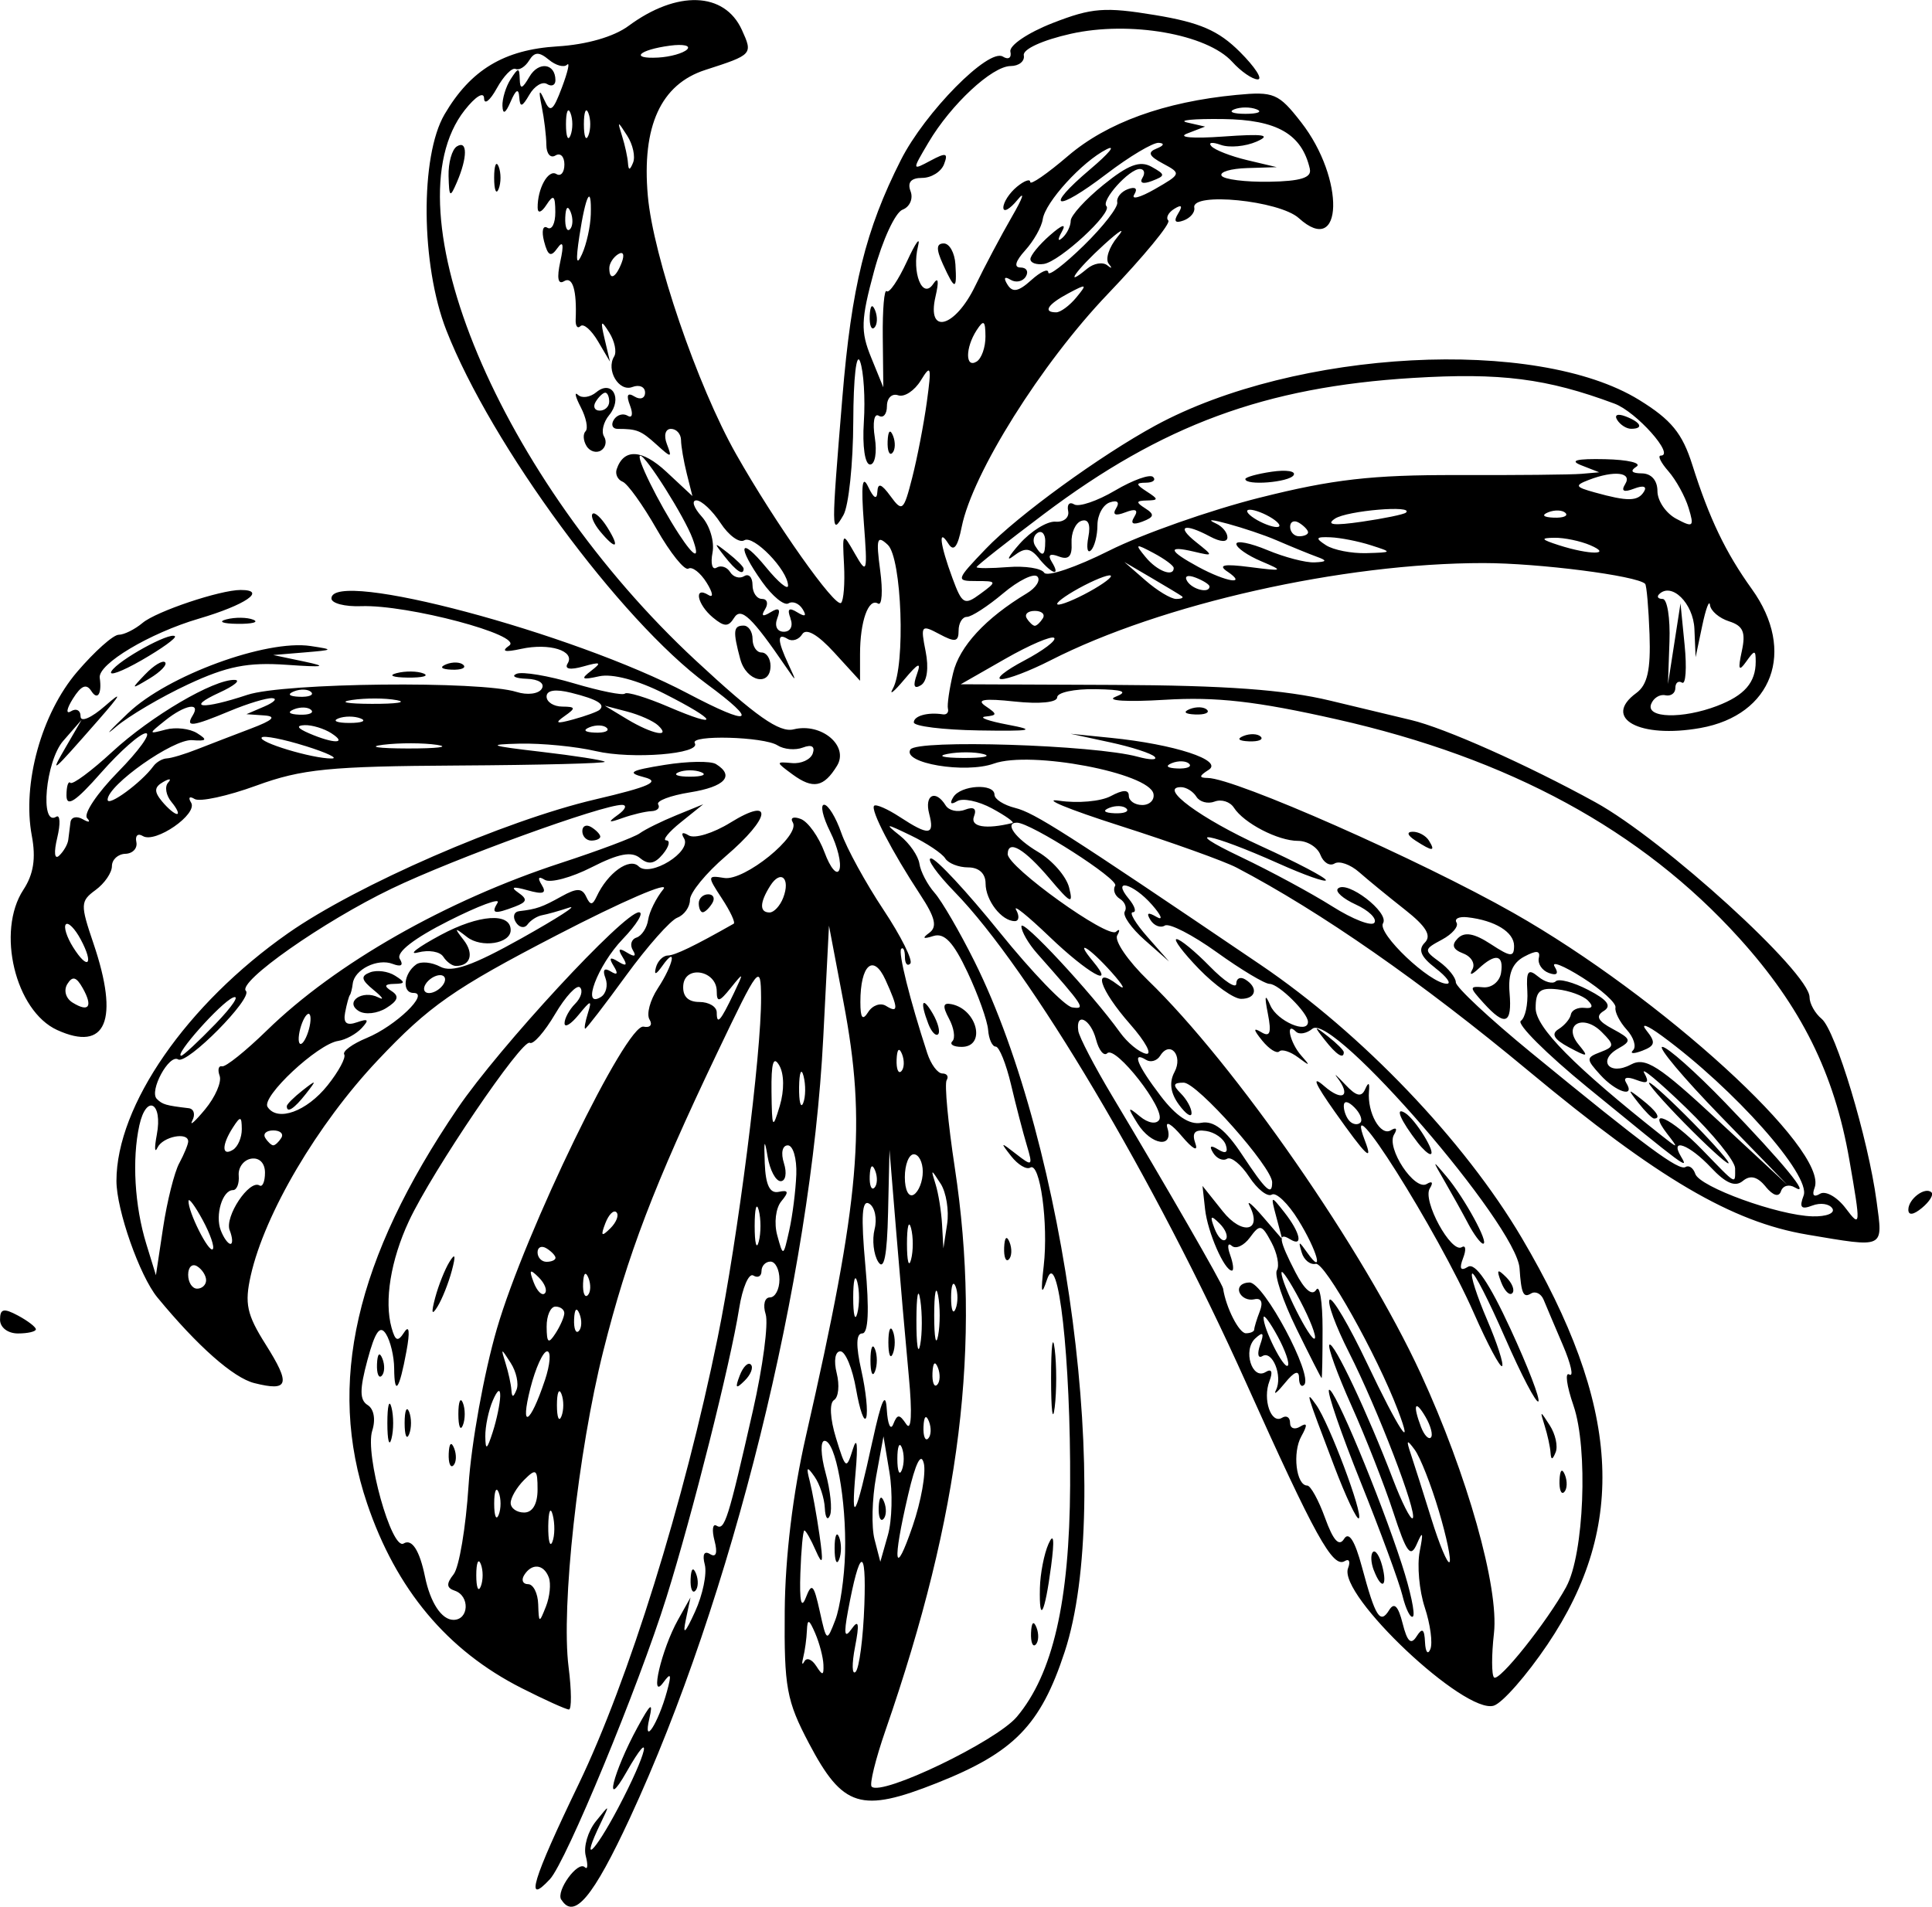 <?xml version="1.0" encoding="UTF-8" standalone="no"?>
<!-- Created with Inkscape (http://www.inkscape.org/) -->

<svg
   width="57.059mm"
   height="56.322mm"
   viewBox="0 0 57.059 56.322"
   version="1.1"
   id="svg5"
   inkscape:version="1.1 (c4e8f9ed74, 2021-05-24)"
   sodipodi:docname="oxalis.svg"
   xmlns:inkscape="http://www.inkscape.org/namespaces/inkscape"
   xmlns:sodipodi="http://sodipodi.sourceforge.net/DTD/sodipodi-0.dtd"
   xmlns="http://www.w3.org/2000/svg"
   xmlns:svg="http://www.w3.org/2000/svg">
  <sodipodi:namedview
     id="namedview7"
     pagecolor="#ffffff"
     bordercolor="#666666"
     borderopacity="1.0"
     inkscape:pageshadow="2"
     inkscape:pageopacity="0.0"
     inkscape:pagecheckerboard="0"
     inkscape:document-units="mm"
     showgrid="false"
     inkscape:zoom="0.94615212"
     inkscape:cx="-295.40704"
     inkscape:cy="110.44736"
     inkscape:window-width="2506"
     inkscape:window-height="1403"
     inkscape:window-x="1974"
     inkscape:window-y="0"
     inkscape:window-maximized="1"
     inkscape:current-layer="layer1" />
  <defs
     id="defs2" />
  <g
     inkscape:label="Layer 1"
     inkscape:groupmode="layer"
     id="layer1"
     transform="translate(-211.489,-136.257)">
    <path
       style="fill:#000000;stroke-width:0.265"
       d="m 228.064,192.37 c -0.161,-0.261 0.494,-1.162 0.697,-0.959 0.085,0.085 0.097,-0.066 0.027,-0.335 -0.07,-0.269 0.064,-0.727 0.297,-1.018 0.417,-0.52 0.419,-0.519 0.145,0.049 -0.614,1.27 -0.205,0.916 0.515,-0.446 0.863,-1.634 1.062,-2.494 0.244,-1.058 -0.696,1.223 -0.395,0.003 0.327,-1.323 0.386,-0.71 0.468,-0.771 0.351,-0.265 -0.198,0.854 0.258,0.157 0.519,-0.794 0.142,-0.518 0.119,-0.576 -0.108,-0.265 -0.415,0.568 -0.051,-0.984 0.434,-1.852 l 0.37,-0.661 -0.139,0.661 c -0.099,0.472 -0.021,0.403 0.274,-0.243 0.227,-0.498 0.356,-1.123 0.287,-1.389 -0.078,-0.298 -0.018,-0.418 0.155,-0.311 0.18,0.112 0.228,-0.031 0.132,-0.397 -0.082,-0.314 -0.055,-0.513 0.06,-0.441 0.24,0.148 0.34,-0.167 1.075,-3.402 0.293,-1.291 0.462,-2.571 0.376,-2.844 -0.087,-0.275 -0.031,-0.497 0.125,-0.497 0.155,0 0.282,-0.238 0.282,-0.529 0,-0.291 -0.119,-0.529 -0.265,-0.529 -0.146,0 -0.265,0.126 -0.265,0.28 0,0.154 -0.109,0.213 -0.241,0.131 -0.133,-0.082 -0.322,0.357 -0.42,0.977 -0.258,1.623 -1.378,6.072 -2.148,8.534 -0.821,2.625 -2.962,7.805 -3.439,8.319 -0.757,0.815 -0.521,0.033 0.845,-2.801 1.472,-3.055 3.117,-8.337 4.108,-13.191 0.596,-2.922 1.295,-8.405 1.282,-10.054 -0.008,-1.015 -0.062,-0.947 -1.302,1.652 -1.862,3.902 -2.644,5.952 -3.359,8.799 -0.745,2.969 -1.249,7.557 -1.024,9.327 0.088,0.691 0.092,1.257 0.01,1.257 -0.083,0 -0.713,-0.285 -1.4,-0.633 -2.195,-1.112 -3.703,-2.915 -4.56,-5.452 -1.195,-3.537 -0.352,-7.217 2.673,-11.672 1.228,-1.808 4.911,-5.791 5.356,-5.791 0.153,0 -0.063,0.357 -0.482,0.794 -0.741,0.773 -1.229,2.071 -0.644,1.709 0.156,-0.096 0.217,-0.348 0.136,-0.559 -0.093,-0.243 -0.036,-0.315 0.155,-0.197 0.199,0.123 0.229,0.069 0.088,-0.159 -0.151,-0.244 -0.111,-0.283 0.132,-0.132 0.244,0.151 0.283,0.111 0.132,-0.132 -0.151,-0.244 -0.111,-0.283 0.132,-0.132 0.219,0.136 0.282,0.11 0.172,-0.069 -0.096,-0.156 -0.049,-0.325 0.106,-0.376 0.154,-0.051 0.309,-0.288 0.344,-0.525 0.035,-0.237 0.237,-0.644 0.449,-0.904 0.212,-0.26 -1.204,0.351 -3.146,1.358 -3.047,1.58 -3.772,2.087 -5.292,3.698 -1.781,1.889 -3.335,4.524 -3.748,6.357 -0.186,0.827 -0.116,1.152 0.439,2.031 0.749,1.187 0.687,1.401 -0.333,1.145 -0.618,-0.155 -1.677,-1.091 -2.863,-2.53 -0.523,-0.635 -1.209,-2.587 -1.209,-3.442 0,-2.226 2.075,-5.221 5.072,-7.319 2.034,-1.424 6.392,-3.322 9.062,-3.948 1.615,-0.378 1.949,-0.529 1.455,-0.656 -0.528,-0.136 -0.422,-0.201 0.597,-0.365 0.681,-0.11 1.365,-0.121 1.521,-0.024 0.561,0.347 0.264,0.67 -0.77,0.835 -0.579,0.093 -1.001,0.253 -0.938,0.356 0.064,0.103 -0.028,0.193 -0.203,0.2 -0.175,0.007 -0.557,0.098 -0.848,0.201 -0.425,0.152 -0.451,0.133 -0.132,-0.097 0.218,-0.157 0.27,-0.287 0.116,-0.29 -0.573,-0.008 -4.965,1.588 -6.808,2.475 -2.017,0.97 -4.563,2.758 -4.3,3.02 0.212,0.212 -1.74,2.185 -2.001,2.023 -0.269,-0.166 -0.864,0.933 -0.631,1.166 0.166,0.166 0.265,0.195 0.941,0.275 0.154,0.018 0.203,0.182 0.109,0.364 -0.094,0.182 0.075,0.033 0.377,-0.331 0.301,-0.364 0.494,-0.809 0.429,-0.989 -0.065,-0.18 -0.033,-0.307 0.071,-0.281 0.104,0.026 0.698,-0.451 1.321,-1.058 2.031,-1.982 5.297,-3.842 8.69,-4.95 1.12,-0.366 2.166,-0.759 2.325,-0.875 0.159,-0.116 0.645,-0.356 1.082,-0.534 l 0.794,-0.324 -0.661,0.531 c -0.364,0.292 -0.558,0.533 -0.431,0.536 0.127,0.003 0.081,0.186 -0.101,0.406 -0.242,0.292 -0.425,0.323 -0.674,0.117 -0.25,-0.207 -0.634,-0.134 -1.429,0.271 -0.598,0.305 -1.221,0.472 -1.384,0.372 -0.189,-0.117 -0.222,-0.063 -0.09,0.151 0.154,0.248 0.046,0.288 -0.422,0.156 -0.422,-0.119 -0.512,-0.097 -0.276,0.067 0.284,0.197 0.267,0.278 -0.088,0.414 -0.614,0.236 -0.72,0.213 -0.519,-0.112 0.096,-0.155 -0.557,0.087 -1.45,0.538 -1.021,0.515 -1.555,0.931 -1.438,1.12 0.118,0.192 0.042,0.245 -0.212,0.148 -0.447,-0.172 -1.127,0.165 -1.177,0.582 -0.018,0.151 -0.057,0.304 -0.086,0.34 -0.029,0.036 -0.092,0.266 -0.139,0.511 -0.061,0.315 0.042,0.4 0.351,0.292 0.332,-0.116 0.366,-0.076 0.141,0.169 -0.163,0.177 -0.476,0.348 -0.696,0.381 -0.606,0.089 -2.28,1.652 -2.087,1.95 0.29,0.449 1.155,0.138 1.774,-0.639 0.327,-0.41 0.547,-0.82 0.49,-0.912 -0.057,-0.092 0.243,-0.312 0.668,-0.487 0.855,-0.354 1.867,-1.329 1.38,-1.329 -0.35,0 -0.297,-0.572 0.077,-0.841 0.138,-0.099 0.457,-0.069 0.711,0.066 0.345,0.184 0.946,-0.026 2.396,-0.837 1.064,-0.596 1.697,-1.004 1.406,-0.907 -0.291,0.097 -0.648,0.197 -0.794,0.223 -0.146,0.026 -0.339,0.149 -0.43,0.273 -0.091,0.125 -0.247,0.095 -0.346,-0.066 -0.1,-0.161 -0.055,-0.308 0.099,-0.326 0.516,-0.061 0.674,-0.116 1.251,-0.437 0.451,-0.251 0.607,-0.249 0.728,0.009 0.121,0.26 0.186,0.258 0.31,-0.007 0.323,-0.695 0.969,-1.159 1.239,-0.889 0.337,0.337 1.584,-0.435 1.34,-0.829 -0.1,-0.163 -0.043,-0.197 0.139,-0.085 0.171,0.105 0.725,-0.064 1.232,-0.378 1.284,-0.793 1.195,-0.15 -0.137,0.99 -0.582,0.498 -1.058,1.079 -1.058,1.29 0,0.211 -0.168,0.449 -0.373,0.528 -0.205,0.079 -0.887,0.849 -1.515,1.711 -0.628,0.863 -1.171,1.568 -1.206,1.568 -0.035,0 0.001,-0.208 0.081,-0.463 0.124,-0.395 0.084,-0.388 -0.273,0.051 -0.23,0.282 -0.418,0.396 -0.418,0.251 0,-0.144 0.141,-0.403 0.313,-0.575 0.172,-0.172 0.237,-0.39 0.143,-0.483 -0.093,-0.093 -0.425,0.262 -0.736,0.789 -0.311,0.527 -0.647,0.909 -0.746,0.848 -0.22,-0.136 -2.884,3.793 -3.571,5.266 -0.537,1.152 -0.733,2.36 -0.512,3.15 0.112,0.399 0.186,0.425 0.375,0.132 0.147,-0.228 0.172,-0.018 0.065,0.56 -0.21,1.145 -0.357,1.351 -0.363,0.507 -0.002,-0.352 -0.111,-0.809 -0.242,-1.016 -0.175,-0.277 -0.319,-0.075 -0.546,0.766 -0.236,0.875 -0.234,1.187 0.006,1.335 0.184,0.114 0.24,0.425 0.134,0.757 -0.221,0.695 0.574,3.55 0.928,3.331 0.243,-0.15 0.471,0.203 0.63,0.979 0.158,0.771 0.492,1.277 0.842,1.277 0.458,0 0.489,-0.709 0.038,-0.861 -0.247,-0.083 -0.256,-0.205 -0.034,-0.485 0.163,-0.206 0.361,-1.386 0.441,-2.623 0.079,-1.237 0.456,-3.321 0.837,-4.63 0.834,-2.866 3.826,-9.028 4.332,-8.923 0.193,0.04 0.272,-0.054 0.176,-0.21 -0.096,-0.156 0.014,-0.571 0.245,-0.923 0.463,-0.706 0.579,-1.293 0.131,-0.659 -0.186,0.263 -0.249,0.278 -0.188,0.046 0.051,-0.193 0.209,-0.352 0.351,-0.355 0.21,-0.003 0.795,-0.286 1.947,-0.94 0.056,-0.032 -0.101,-0.368 -0.35,-0.747 -0.435,-0.664 -0.433,-0.686 0.07,-0.604 0.594,0.098 2.263,-1.255 2.025,-1.641 -0.085,-0.138 0.021,-0.184 0.237,-0.101 0.216,0.083 0.532,0.528 0.702,0.989 0.17,0.461 0.367,0.691 0.436,0.511 0.07,-0.18 -0.052,-0.686 -0.271,-1.124 -0.219,-0.438 -0.299,-0.797 -0.179,-0.797 0.12,0 0.349,0.374 0.508,0.832 0.159,0.457 0.719,1.478 1.243,2.267 0.524,0.789 0.881,1.507 0.794,1.594 -0.087,0.087 -0.158,-3.6e-4 -0.158,-0.194 0,-0.194 -0.049,-0.303 -0.109,-0.243 -0.098,0.099 0.253,1.506 0.77,3.087 0.107,0.327 0.307,0.595 0.444,0.595 0.137,0 0.194,0.089 0.127,0.198 -0.067,0.109 0.041,1.27 0.24,2.58 0.791,5.21 0.176,10.211 -2.045,16.622 -0.294,0.848 -0.478,1.597 -0.41,1.665 0.292,0.292 3.677,-1.336 4.288,-2.062 1.063,-1.263 1.556,-3.403 1.574,-6.833 0.02,-3.755 -0.353,-7.078 -0.682,-6.085 -0.166,0.501 -0.19,0.403 -0.098,-0.402 0.142,-1.248 -0.109,-3.082 -0.398,-2.903 -0.11,0.068 -0.363,-0.083 -0.562,-0.336 -0.333,-0.425 -0.322,-0.43 0.148,-0.063 0.478,0.373 0.497,0.357 0.311,-0.265 -0.109,-0.364 -0.318,-1.167 -0.464,-1.786 -0.146,-0.618 -0.35,-1.124 -0.453,-1.124 -0.103,0 -0.203,-0.221 -0.224,-0.491 -0.02,-0.27 -0.293,-1.036 -0.607,-1.703 -0.42,-0.893 -0.686,-1.175 -1.012,-1.072 -0.303,0.097 -0.34,0.067 -0.12,-0.093 0.243,-0.177 0.179,-0.452 -0.265,-1.127 -0.839,-1.278 -1.477,-2.508 -1.363,-2.627 0.054,-0.056 0.395,0.093 0.759,0.331 0.862,0.565 1.035,0.546 0.867,-0.097 -0.146,-0.558 0.187,-0.727 0.485,-0.247 0.096,0.155 0.354,0.214 0.574,0.129 0.261,-0.1 0.353,-0.031 0.264,0.2 -0.118,0.307 0.35,0.387 1.135,0.193 0.073,-0.018 -0.198,-0.212 -0.602,-0.431 -0.404,-0.219 -0.869,-0.315 -1.033,-0.213 -0.183,0.113 -0.226,0.066 -0.11,-0.121 0.221,-0.358 1.216,-0.415 1.216,-0.07 0,0.13 0.274,0.305 0.609,0.389 0.576,0.145 1.45,0.703 7.248,4.633 2.993,2.028 6.021,5.196 7.715,8.067 2.916,4.944 3.139,8.483 0.759,12.012 -0.615,0.911 -1.328,1.724 -1.584,1.805 -0.854,0.271 -4.609,-3.27 -4.305,-4.06 0.075,-0.195 0.032,-0.29 -0.096,-0.211 -0.355,0.219 -0.871,-0.714 -2.926,-5.289 -2.682,-5.973 -6.377,-12.195 -8.595,-14.473 -0.531,-0.546 -0.846,-0.992 -0.699,-0.992 0.147,0 1.055,0.977 2.019,2.171 0.964,1.194 1.931,2.197 2.15,2.229 0.409,0.06 0.363,-0.011 -1.037,-1.594 -0.255,-0.288 -0.463,-0.648 -0.463,-0.8 0,-0.264 2.079,1.972 2.91,3.13 0.218,0.304 0.563,0.589 0.766,0.632 0.203,0.043 -0.005,-0.348 -0.463,-0.869 -0.909,-1.035 -1.137,-1.757 -0.369,-1.169 0.255,0.195 0.174,0.031 -0.178,-0.364 -0.667,-0.748 -1.127,-1.018 -0.549,-0.323 0.69,0.831 -0.163,0.348 -1.285,-0.728 -0.645,-0.618 -1.089,-0.976 -0.987,-0.794 0.102,0.182 0.084,0.331 -0.041,0.331 -0.388,0 -0.862,-0.612 -0.862,-1.111 0,-0.295 -0.195,-0.476 -0.514,-0.476 -0.282,0 -0.588,-0.12 -0.678,-0.266 -0.091,-0.147 -0.544,-0.45 -1.008,-0.674 -0.762,-0.368 -0.794,-0.368 -0.329,0.002 0.283,0.225 0.541,0.599 0.575,0.83 0.034,0.231 0.236,0.618 0.449,0.86 0.213,0.242 0.743,1.154 1.178,2.027 2.734,5.491 4.106,15.998 2.663,20.392 -0.711,2.167 -1.493,2.969 -3.773,3.874 -2.244,0.891 -2.78,0.725 -3.779,-1.171 -0.663,-1.259 -0.735,-1.652 -0.716,-3.913 0.013,-1.597 0.241,-3.478 0.625,-5.159 1.607,-7.043 1.795,-9.22 1.109,-12.832 l -0.427,-2.249 -0.169,3.307 c -0.363,7.119 -2.707,16.581 -5.71,23.05 -1.089,2.346 -1.651,3.016 -2.024,2.413 z m 29.682,-9.243 c 0.526,-0.954 0.651,-4.083 0.214,-5.352 -0.203,-0.588 -0.258,-1.001 -0.123,-0.918 0.135,0.084 0.05,-0.305 -0.189,-0.864 -0.239,-0.559 -0.496,-1.164 -0.57,-1.345 -0.075,-0.181 -0.243,-0.263 -0.373,-0.183 -0.226,0.14 -0.289,-1.6e-4 -0.338,-0.745 -0.084,-1.279 -5.522,-7.571 -6.117,-7.077 -0.172,0.143 -0.391,0.181 -0.487,0.086 -0.323,-0.323 -0.177,0.334 0.157,0.708 0.277,0.311 0.262,0.32 -0.09,0.055 -0.232,-0.174 -0.483,-0.254 -0.558,-0.179 -0.075,0.075 -0.302,-0.068 -0.505,-0.318 -0.265,-0.327 -0.273,-0.397 -0.027,-0.249 0.258,0.155 0.305,0.022 0.194,-0.545 -0.106,-0.541 -0.085,-0.608 0.074,-0.243 0.2,0.458 1.11,0.854 1.11,0.483 0,-0.267 -0.864,-1.122 -1.134,-1.122 -0.142,0 -0.843,-0.42 -1.558,-0.934 -0.715,-0.514 -1.406,-0.869 -1.535,-0.789 -0.129,0.08 -0.32,0.005 -0.426,-0.165 -0.13,-0.211 -0.073,-0.24 0.18,-0.091 0.204,0.12 0.145,-0.04 -0.132,-0.356 -0.56,-0.639 -1.208,-0.806 -0.687,-0.178 0.181,0.218 0.235,0.397 0.119,0.397 -0.116,0 0.078,0.327 0.431,0.728 l 0.641,0.728 -0.719,-0.634 c -0.396,-0.349 -0.662,-0.727 -0.591,-0.842 0.071,-0.114 0.005,-0.284 -0.145,-0.377 -0.15,-0.093 -0.212,-0.268 -0.137,-0.39 0.115,-0.187 -2.496,-1.859 -2.902,-1.859 -0.385,0 -0.046,0.468 0.626,0.865 0.419,0.248 0.83,0.72 0.914,1.049 0.13,0.513 0.049,0.477 -0.563,-0.248 -0.755,-0.893 -1.241,-1.182 -1.25,-0.74 -0.008,0.38 2.959,2.511 3.198,2.296 0.11,-0.099 0.126,-0.05 0.036,0.108 -0.09,0.158 0.318,0.754 0.906,1.323 2.573,2.49 6.377,7.975 8.057,11.619 1.376,2.985 2.316,6.317 2.164,7.67 -0.073,0.645 -0.072,1.233 0.002,1.306 0.144,0.144 1.557,-1.628 2.135,-2.678 z m -0.199,-3.145 c 0.013,-0.308 0.075,-0.371 0.16,-0.16 0.076,0.191 0.067,0.419 -0.021,0.507 -0.088,0.088 -0.15,-0.068 -0.139,-0.347 z m -0.265,-0.816 c -0.011,-0.17 -0.089,-0.527 -0.173,-0.794 -0.145,-0.461 -0.137,-0.461 0.151,-0.012 0.167,0.26 0.245,0.617 0.173,0.794 -0.094,0.232 -0.136,0.235 -0.151,0.012 z m -1.344,-3.395 c -0.479,-1.098 -0.916,-1.951 -0.971,-1.895 -0.055,0.055 0.143,0.67 0.442,1.366 0.298,0.696 0.497,1.311 0.442,1.366 -0.055,0.055 -0.429,-0.646 -0.831,-1.559 -1.079,-2.451 -3.946,-6.991 -3.22,-5.099 0.256,0.667 0.034,0.453 -0.894,-0.86 -0.589,-0.833 -0.693,-1.087 -0.309,-0.753 0.546,0.476 0.809,0.297 0.38,-0.258 -0.109,-0.141 -2.2e-4,-0.045 0.242,0.213 0.326,0.348 0.479,0.384 0.588,0.138 0.098,-0.222 0.136,-0.2 0.113,0.065 -0.054,0.631 0.343,1.336 0.647,1.148 0.16,-0.099 0.199,-0.045 0.094,0.126 -0.243,0.393 0.609,1.681 0.966,1.46 0.161,-0.099 0.198,-0.043 0.088,0.134 -0.222,0.359 0.634,1.926 0.946,1.733 0.117,-0.072 0.135,0.073 0.039,0.322 -0.12,0.313 -0.076,0.393 0.143,0.258 0.214,-0.132 0.622,0.463 1.255,1.833 0.516,1.116 0.887,2.081 0.824,2.143 -0.062,0.062 -0.505,-0.785 -0.984,-1.883 z m -4.449,-6.804 c -0.19,-0.19 -0.313,-0.205 -0.313,-0.04 0,0.15 0.079,0.353 0.176,0.45 0.097,0.097 0.238,0.115 0.313,0.04 0.075,-0.075 -0.004,-0.278 -0.176,-0.45 z m 4.334,5.162 c -0.144,-0.377 -0.113,-0.407 0.148,-0.148 0.181,0.179 0.262,0.393 0.181,0.474 -0.082,0.082 -0.229,-0.065 -0.329,-0.326 z m -0.975,-1.731 c -0.173,-0.327 -0.488,-0.893 -0.699,-1.257 -0.368,-0.635 -0.366,-0.64 0.061,-0.132 0.527,0.627 1.268,1.984 1.082,1.984 -0.071,0 -0.272,-0.268 -0.445,-0.595 z m -1.482,-2.381 c -0.517,-0.669 -0.694,-1.08 -0.38,-0.886 0.313,0.194 0.94,1.217 0.745,1.217 -0.06,0 -0.224,-0.149 -0.365,-0.331 z m -2.753,-3.043 c -0.329,-0.42 -0.32,-0.429 0.1,-0.1 0.255,0.2 0.463,0.408 0.463,0.463 0,0.218 -0.217,0.078 -0.563,-0.363 z m -3.713,-2.095 c -0.47,-0.485 -0.768,-0.882 -0.662,-0.882 0.106,0 0.546,0.361 0.978,0.803 0.432,0.442 0.785,0.673 0.785,0.514 0,-0.159 0.119,-0.216 0.265,-0.126 0.392,0.242 0.321,0.573 -0.123,0.573 -0.213,0 -0.772,-0.397 -1.243,-0.882 z m -11.306,20.586 c 0.187,0.295 0.226,0.288 0.214,-0.036 -0.008,-0.218 -0.117,-0.635 -0.242,-0.926 -0.182,-0.423 -0.231,-0.441 -0.246,-0.088 -0.01,0.243 -0.059,0.6 -0.108,0.794 -0.049,0.194 -0.035,0.25 0.032,0.124 0.067,-0.126 0.224,-0.066 0.349,0.132 z m 1.423,-1.808 c 0.062,-1.753 -0.139,-1.677 -0.484,0.185 -0.128,0.69 -0.101,0.825 0.108,0.529 0.208,-0.295 0.234,-0.159 0.101,0.529 -0.099,0.509 -0.091,0.842 0.016,0.74 0.107,-0.102 0.224,-0.995 0.259,-1.983 z m 16.551,0.081 c -0.164,-0.496 -0.231,-1.241 -0.15,-1.656 0.111,-0.567 0.091,-0.624 -0.079,-0.231 -0.19,0.438 -0.305,0.287 -0.701,-0.926 -0.261,-0.797 -0.816,-2.213 -1.234,-3.145 -0.418,-0.932 -0.712,-1.744 -0.653,-1.803 0.12,-0.12 1.136,2.032 1.874,3.967 0.265,0.694 0.528,1.216 0.586,1.158 0.148,-0.148 -1.037,-3.231 -1.885,-4.904 -0.392,-0.773 -0.647,-1.471 -0.568,-1.551 0.08,-0.08 0.577,0.766 1.105,1.878 0.932,1.963 1.403,2.68 0.912,1.388 -0.623,-1.639 -2.163,-4.383 -2.427,-4.325 -0.162,0.036 -0.349,-0.113 -0.414,-0.332 -0.106,-0.353 -0.088,-0.353 0.161,0 0.511,0.722 0.299,-0.053 -0.263,-0.963 -0.303,-0.491 -0.655,-0.829 -0.782,-0.75 -0.127,0.078 -0.427,-0.158 -0.668,-0.525 -0.241,-0.367 -0.535,-0.607 -0.655,-0.533 -0.12,0.074 -0.304,-0.005 -0.409,-0.175 -0.126,-0.205 -0.076,-0.238 0.148,-0.1 0.221,0.137 0.3,0.09 0.225,-0.134 -0.063,-0.189 -0.326,-0.375 -0.584,-0.413 -0.337,-0.05 -0.425,0.056 -0.313,0.374 0.089,0.252 -0.083,0.158 -0.401,-0.219 -0.306,-0.364 -0.498,-0.473 -0.426,-0.243 0.193,0.613 -0.481,0.512 -0.883,-0.132 -0.305,-0.49 -0.297,-0.513 0.073,-0.208 0.238,0.197 0.481,0.239 0.568,0.098 0.191,-0.309 -1.292,-2.208 -1.535,-1.966 -0.098,0.098 -0.247,-0.084 -0.331,-0.405 -0.16,-0.611 -0.609,-0.828 -0.524,-0.253 0.027,0.182 0.477,1.045 0.999,1.918 1.591,2.658 3.256,5.549 3.277,5.689 0.084,0.563 0.471,1.323 0.673,1.323 0.136,0 0.247,-0.05 0.247,-0.111 0,-0.061 0.074,-0.304 0.165,-0.54 0.103,-0.269 0.041,-0.401 -0.165,-0.352 -0.182,0.042 -0.378,-0.052 -0.437,-0.21 -0.059,-0.158 0.076,-0.287 0.299,-0.287 0.42,0 1.887,2.749 1.613,3.023 -0.083,0.083 -0.152,-0.01 -0.152,-0.208 0,-0.237 -0.141,-0.185 -0.416,0.154 -0.229,0.282 -0.348,0.376 -0.264,0.207 0.204,-0.41 -0.107,-1.183 -0.403,-1.001 -0.129,0.08 -0.158,-0.07 -0.066,-0.332 0.126,-0.356 0.089,-0.404 -0.144,-0.19 -0.374,0.343 -0.096,1.241 0.307,0.992 0.177,-0.109 0.219,-0.01 0.113,0.266 -0.208,0.541 0.047,1.285 0.371,1.085 0.13,-0.081 0.237,-0.013 0.237,0.149 0,0.163 0.134,0.213 0.298,0.112 0.213,-0.132 0.223,-0.051 0.035,0.287 -0.269,0.48 -0.152,1.454 0.174,1.454 0.099,0 0.337,0.432 0.528,0.96 0.24,0.665 0.413,0.854 0.56,0.616 0.141,-0.229 0.318,0.048 0.527,0.826 0.398,1.482 0.539,1.707 0.804,1.278 0.15,-0.243 0.268,-0.125 0.399,0.394 0.136,0.54 0.246,0.643 0.411,0.383 0.169,-0.267 0.232,-0.224 0.25,0.173 0.014,0.291 0.085,0.381 0.158,0.201 0.073,-0.181 -0.001,-0.734 -0.165,-1.23 z m -0.658,-0.347 c -0.101,-0.407 -0.656,-1.916 -1.234,-3.353 -0.578,-1.437 -1,-2.664 -0.937,-2.726 0.133,-0.133 1.5,3.14 2.153,5.157 0.251,0.773 0.398,1.464 0.328,1.534 -0.07,0.07 -0.21,-0.205 -0.311,-0.612 z m -0.848,-0.751 c -0.086,-0.225 -0.098,-0.467 -0.025,-0.54 0.072,-0.072 0.195,0.111 0.273,0.408 0.165,0.63 -0.018,0.728 -0.247,0.131 z m -1.175,-3.091 c -0.842,-2.216 -0.851,-2.249 -0.525,-1.792 0.38,0.532 1.39,3.218 1.259,3.348 -0.057,0.057 -0.388,-0.643 -0.734,-1.556 z m -1.115,-4.058 c -0.397,-0.81 -0.654,-1.581 -0.572,-1.714 0.082,-0.133 0.01,-0.504 -0.162,-0.825 -0.284,-0.531 -0.34,-0.544 -0.634,-0.142 -0.177,0.242 -0.419,0.353 -0.536,0.246 -0.118,-0.107 -0.14,0.014 -0.048,0.269 0.091,0.255 0.115,0.463 0.051,0.463 -0.222,0 -0.717,-1.133 -0.792,-1.813 l -0.076,-0.689 0.598,0.75 c 0.575,0.722 1.183,0.593 0.79,-0.167 -0.094,-0.182 0.085,-0.033 0.398,0.331 l 0.569,0.661 -0.176,-0.661 c -0.171,-0.643 -0.165,-0.647 0.24,-0.132 0.472,0.6 0.564,1.039 0.168,0.794 -0.373,-0.23 -0.33,0.032 0.159,0.978 0.268,0.518 0.493,0.707 0.612,0.515 0.104,-0.168 0.188,0.351 0.188,1.152 0,0.801 -0.012,1.457 -0.028,1.457 -0.015,0 -0.352,-0.662 -0.749,-1.472 z m 0.113,-0.818 c -0.295,-0.559 -0.542,-0.932 -0.548,-0.828 -0.019,0.304 0.867,2.063 0.981,1.949 0.057,-0.057 -0.137,-0.562 -0.433,-1.121 z m -2.379,-2.278 c -0.261,-0.259 -0.292,-0.229 -0.148,0.148 0.099,0.261 0.247,0.408 0.329,0.326 0.082,-0.082 1.7e-4,-0.295 -0.181,-0.474 z m -11.059,9.728 c 0.041,-1.562 -0.279,-3.307 -0.606,-3.307 -0.127,0 -0.114,0.424 0.029,0.942 0.143,0.518 0.202,1.084 0.132,1.257 -0.07,0.173 -0.139,0.077 -0.153,-0.214 -0.014,-0.291 -0.15,-0.708 -0.303,-0.926 -0.226,-0.323 -0.253,-0.298 -0.142,0.132 0.074,0.291 0.204,1.005 0.287,1.587 0.12,0.837 0.097,0.934 -0.11,0.463 -0.143,-0.327 -0.294,-0.594 -0.336,-0.593 -0.041,10e-4 -0.094,0.567 -0.118,1.257 -0.029,0.833 0.025,1.077 0.161,0.726 0.175,-0.453 0.234,-0.396 0.41,0.397 0.203,0.916 0.208,0.919 0.46,0.265 0.14,-0.364 0.27,-1.257 0.289,-1.984 z m -0.309,-0.132 c 0,-0.364 0.06,-0.513 0.133,-0.331 0.073,0.182 0.073,0.48 0,0.661 -0.073,0.182 -0.133,0.033 -0.133,-0.331 z m -8.441,0.86 c -0.149,-0.398 -0.504,-0.43 -0.729,-0.066 -0.09,0.146 -0.037,0.265 0.117,0.265 0.154,0 0.289,0.268 0.299,0.595 0.018,0.564 0.03,0.568 0.228,0.066 0.115,-0.291 0.154,-0.678 0.085,-0.86 z m -2.009,-0.397 c -0.073,-0.182 -0.133,-0.033 -0.133,0.331 0,0.364 0.06,0.513 0.133,0.331 0.073,-0.182 0.073,-0.48 0,-0.661 z m 13.084,-2.972 c -0.08,-0.34 -0.243,-0.015 -0.462,0.926 -0.473,2.027 -0.405,2.497 0.134,0.922 0.249,-0.728 0.397,-1.559 0.329,-1.848 z m 15.211,1.405 c -0.23,-0.775 -0.55,-1.587 -0.711,-1.806 -0.238,-0.324 -0.259,-0.299 -0.114,0.132 0.098,0.291 0.37,1.151 0.606,1.91 0.236,0.76 0.476,1.334 0.533,1.276 0.058,-0.058 -0.084,-0.739 -0.314,-1.513 z m -16.225,-1.139 -0.177,-1.064 -0.218,1.191 c -0.12,0.655 -0.141,1.488 -0.046,1.852 l 0.171,0.661 0.224,-0.788 c 0.123,-0.434 0.144,-1.267 0.046,-1.852 z m -0.318,1.031 c 0.013,-0.308 0.075,-0.371 0.16,-0.16 0.076,0.191 0.067,0.419 -0.021,0.507 -0.088,0.088 -0.15,-0.068 -0.139,-0.347 z m -9.627,0.226 c -0.067,-0.257 -0.126,-0.111 -0.132,0.326 -0.005,0.437 0.05,0.647 0.122,0.468 0.072,-0.179 0.077,-0.536 0.01,-0.794 z m -1.596,-0.666 c -0.073,-0.182 -0.133,-0.033 -0.133,0.331 0,0.364 0.06,0.513 0.133,0.331 0.073,-0.182 0.073,-0.48 0,-0.661 z m 1.148,-0.085 c 0,-0.605 -0.044,-0.636 -0.397,-0.283 -0.218,0.218 -0.397,0.524 -0.397,0.68 0,0.156 0.179,0.283 0.397,0.283 0.25,0 0.397,-0.252 0.397,-0.68 z m 9.893,-1.436 c 0.263,-1.212 0.387,-1.485 0.421,-0.926 0.026,0.437 0.112,0.631 0.191,0.433 0.121,-0.304 0.181,-0.304 0.385,0 0.15,0.224 0.179,-0.31 0.075,-1.412 -0.092,-0.975 -0.258,-2.88 -0.369,-4.233 l -0.202,-2.46 -0.042,1.852 c -0.029,1.276 -0.119,1.729 -0.291,1.457 -0.137,-0.217 -0.185,-0.651 -0.107,-0.963 0.079,-0.313 0.008,-0.652 -0.156,-0.754 -0.218,-0.135 -0.25,0.357 -0.117,1.823 0.12,1.321 0.089,2.008 -0.091,2.008 -0.183,0 -0.192,0.36 -0.027,1.095 0.135,0.603 0.2,1.228 0.143,1.389 -0.057,0.161 -0.19,-0.212 -0.298,-0.831 -0.107,-0.618 -0.316,-1.124 -0.465,-1.124 -0.154,0 -0.2,0.277 -0.108,0.645 0.089,0.355 0.054,0.712 -0.079,0.794 -0.141,0.087 -0.117,0.551 0.058,1.121 0.285,0.928 0.308,0.943 0.498,0.33 0.123,-0.397 0.154,-0.137 0.081,0.681 -0.145,1.62 0.008,1.337 0.499,-0.926 z m -0.061,-2.381 c 0,-0.364 0.06,-0.513 0.133,-0.331 0.073,0.182 0.073,0.48 0,0.661 -0.073,0.182 -0.133,0.033 -0.133,-0.331 z m 0.529,-0.529 c 0,-0.364 0.06,-0.513 0.133,-0.331 0.073,0.182 0.073,0.48 0,0.661 -0.073,0.182 -0.133,0.033 -0.133,-0.331 z m 0.398,3.109 c -0.073,-0.182 -0.133,-0.033 -0.133,0.331 0,0.364 0.06,0.513 0.133,0.331 0.073,-0.182 0.073,-0.48 0,-0.661 z m -11.862,-1.521 c 0.005,-0.243 -0.08,-0.192 -0.22,0.132 -0.125,0.291 -0.224,0.767 -0.22,1.058 0.006,0.425 0.049,0.399 0.22,-0.132 0.117,-0.364 0.215,-0.84 0.22,-1.058 z m 12.661,0.744 c -0.085,-0.211 -0.147,-0.148 -0.16,0.16 -0.011,0.279 0.051,0.435 0.139,0.347 0.088,-0.088 0.097,-0.316 0.021,-0.507 z m 14.668,-0.129 c -0.312,-0.536 -0.387,-0.365 -0.132,0.301 0.091,0.236 0.221,0.374 0.289,0.306 0.068,-0.068 -0.002,-0.341 -0.157,-0.607 z m -26.011,-1.078 c 0.158,-0.473 0.189,-0.86 0.068,-0.86 -0.12,0 -0.343,0.491 -0.496,1.092 -0.314,1.239 -0.008,1.073 0.427,-0.232 z m 0.49,0.397 c -0.073,-0.182 -0.133,-0.033 -0.133,0.331 0,0.364 0.06,0.513 0.133,0.331 0.073,-0.182 0.073,-0.48 0,-0.661 z m -1.499,-0.916 c -0.288,-0.45 -0.296,-0.449 -0.151,0.012 0.084,0.267 0.162,0.624 0.173,0.794 0.015,0.223 0.057,0.22 0.151,-0.012 0.072,-0.176 -0.006,-0.534 -0.173,-0.794 z m 12.617,0.139 c -0.085,-0.211 -0.147,-0.148 -0.16,0.16 -0.011,0.279 0.051,0.435 0.139,0.347 0.088,-0.088 0.097,-0.316 0.021,-0.507 z m 10.037,-0.919 c -0.224,-0.413 -0.412,-0.667 -0.418,-0.565 -0.018,0.315 0.598,1.543 0.715,1.426 0.06,-0.06 -0.073,-0.448 -0.297,-0.861 z m -10.557,-1.078 c -0.061,-0.402 -0.112,-0.136 -0.114,0.592 -0.002,0.728 0.048,1.057 0.111,0.731 0.063,-0.325 0.064,-0.921 0.004,-1.323 z m 0.526,-0.136 c -0.063,-0.327 -0.115,-0.059 -0.115,0.595 0,0.655 0.052,0.923 0.115,0.595 0.063,-0.327 0.063,-0.863 0,-1.191 z m -11.039,0.529 c 0.002,-0.109 -0.115,-0.198 -0.261,-0.198 -0.146,0 -0.263,0.268 -0.261,0.595 0.003,0.481 0.053,0.519 0.261,0.198 0.141,-0.218 0.258,-0.486 0.261,-0.595 z m 0.449,0.017 c -0.085,-0.211 -0.147,-0.148 -0.16,0.16 -0.011,0.279 0.051,0.435 0.139,0.347 0.088,-0.088 0.097,-0.316 0.021,-0.507 z m 8.204,-0.943 c -0.067,-0.255 -0.121,-0.046 -0.121,0.463 0,0.509 0.054,0.718 0.121,0.463 0.067,-0.255 0.067,-0.671 0,-0.926 z m 2.903,0.132 c -0.073,-0.182 -0.133,-0.033 -0.133,0.331 0,0.364 0.06,0.513 0.133,0.331 0.073,-0.182 0.073,-0.48 0,-0.661 z m -12.313,-0.269 c -0.261,-0.259 -0.292,-0.229 -0.148,0.148 0.099,0.261 0.247,0.408 0.329,0.326 0.082,-0.082 1.6e-4,-0.295 -0.181,-0.474 z m 1.471,0.021 c -0.085,-0.211 -0.147,-0.148 -0.16,0.16 -0.011,0.279 0.051,0.435 0.139,0.347 0.088,-0.088 0.097,-0.316 0.021,-0.507 z m -11.293,0.065 c 0,-0.137 -0.119,-0.323 -0.265,-0.412 -0.146,-0.09 -0.265,0.022 -0.265,0.249 0,0.227 0.119,0.412 0.265,0.412 0.146,0 0.265,-0.112 0.265,-0.249 z m -0.793,-3.456 c 0.145,-0.271 0.264,-0.561 0.264,-0.643 0,-0.294 -0.753,-0.143 -0.906,0.181 -0.086,0.182 -0.095,0.011 -0.021,-0.381 0.181,-0.954 -0.309,-1.214 -0.516,-0.274 -0.22,1.001 -0.139,2.38 0.205,3.499 l 0.285,0.926 0.212,-1.407 c 0.117,-0.774 0.331,-1.629 0.476,-1.901 z m 21.613,1.919 c -0.067,-0.255 -0.121,-0.046 -0.121,0.463 0,0.509 0.054,0.718 0.121,0.463 0.067,-0.255 0.067,-0.671 0,-0.926 z m -10.501,0.876 c 0,-0.064 -0.119,-0.19 -0.265,-0.28 -0.146,-0.09 -0.265,-0.037 -0.265,0.117 0,0.154 0.119,0.28 0.265,0.28 0.146,0 0.265,-0.052 0.265,-0.117 z m -10.42,-1.117 c -0.224,-0.413 -0.412,-0.667 -0.418,-0.565 -0.018,0.315 0.598,1.543 0.715,1.426 0.06,-0.06 -0.073,-0.448 -0.297,-0.861 z m 16.423,-0.288 c -0.067,-0.255 -0.121,-0.046 -0.121,0.463 0,0.509 0.054,0.718 0.121,0.463 0.067,-0.255 0.067,-0.671 0,-0.926 z m 1.109,-1.058 c 0.017,-0.473 -0.096,-0.86 -0.251,-0.86 -0.162,0 -0.211,0.226 -0.114,0.529 0.092,0.291 0.049,0.529 -0.097,0.529 -0.146,0 -0.319,-0.327 -0.386,-0.728 -0.09,-0.544 -0.112,-0.494 -0.084,0.198 0.026,0.649 0.15,0.902 0.413,0.845 0.288,-0.062 0.306,0.003 0.077,0.278 -0.167,0.201 -0.22,0.645 -0.121,1.007 0.175,0.64 0.179,0.638 0.354,-0.146 0.098,-0.437 0.191,-1.181 0.209,-1.654 z m -16.735,1.649 c -0.155,-0.404 0.582,-1.51 0.882,-1.324 0.088,0.055 0.161,-0.116 0.161,-0.379 0,-0.282 -0.167,-0.451 -0.406,-0.413 -0.223,0.036 -0.39,0.26 -0.37,0.497 0.02,0.238 -0.056,0.432 -0.17,0.432 -0.31,0 -0.533,0.739 -0.359,1.191 0.084,0.218 0.212,0.397 0.285,0.397 0.073,0 0.063,-0.181 -0.022,-0.401 z m 20.996,-1.378 c -0.285,-0.444 -0.293,-0.443 -0.149,0.015 0.084,0.267 0.17,0.802 0.192,1.191 l 0.04,0.706 0.11,-0.721 c 0.06,-0.396 -0.026,-0.932 -0.192,-1.191 z m -9.573,0.846 c -0.082,-0.082 -0.229,0.065 -0.329,0.326 -0.144,0.377 -0.113,0.407 0.148,0.148 0.181,-0.179 0.262,-0.393 0.181,-0.474 z m 9.047,-1.199 c 0,-0.282 -0.119,-0.514 -0.265,-0.514 -0.146,0 -0.265,0.305 -0.265,0.677 0,0.384 0.115,0.606 0.265,0.514 0.146,-0.09 0.265,-0.395 0.265,-0.677 z m -1.407,-0.034 c -0.085,-0.211 -0.147,-0.148 -0.16,0.16 -0.011,0.279 0.051,0.435 0.139,0.347 0.088,-0.088 0.097,-0.316 0.021,-0.507 z m 11.726,0.35 c 0,-0.447 -2.217,-2.946 -2.613,-2.946 -0.313,0 -0.332,0.07 -0.086,0.318 0.175,0.175 0.318,0.435 0.318,0.58 0,0.144 -0.168,0.033 -0.373,-0.248 -0.25,-0.342 -0.294,-0.658 -0.132,-0.961 0.264,-0.493 -0.134,-0.948 -0.422,-0.483 -0.093,0.15 -0.28,0.205 -0.415,0.121 -0.436,-0.269 -0.264,0.156 0.432,1.069 0.455,0.596 0.85,0.857 1.196,0.79 0.367,-0.071 0.718,0.203 1.209,0.945 0.7,1.058 0.885,1.229 0.885,0.815 z m -30.431,-1.573 c -0.003,-0.386 -0.04,-0.393 -0.261,-0.051 -0.335,0.518 -0.335,0.868 0,0.661 0.146,-0.09 0.263,-0.365 0.261,-0.611 z m 1.167,0.258 c 0.075,-0.121 -0.032,-0.22 -0.237,-0.22 -0.205,0 -0.312,0.099 -0.237,0.22 0.075,0.121 0.182,0.22 0.237,0.22 0.056,0 0.162,-0.099 0.237,-0.22 z m 14.708,-2.138 c -0.175,-0.3 -0.241,-0.081 -0.231,0.771 0.014,1.099 0.032,1.131 0.245,0.419 0.136,-0.455 0.13,-0.943 -0.015,-1.191 z m 0.716,0.313 c -0.067,-0.257 -0.126,-0.111 -0.132,0.326 -0.005,0.437 0.05,0.647 0.122,0.468 0.072,-0.179 0.077,-0.536 0.01,-0.794 z m 2.908,-0.65 c -0.085,-0.211 -0.147,-0.148 -0.16,0.16 -0.011,0.279 0.051,0.435 0.139,0.347 0.088,-0.088 0.097,-0.316 0.021,-0.507 z m -20.275,-0.893 c 0.501,-0.518 0.733,-0.867 0.515,-0.776 -0.365,0.153 -1.756,1.718 -1.527,1.718 0.055,0 0.511,-0.424 1.012,-0.942 z m 2.796,-0.016 c 0.033,-0.227 -0.013,-0.34 -0.104,-0.249 -0.09,0.09 -0.192,0.35 -0.225,0.578 -0.033,0.227 0.013,0.34 0.104,0.249 0.09,-0.09 0.192,-0.35 0.225,-0.578 z m 12.515,-0.894 c 0.297,-0.624 0.292,-0.632 -0.097,-0.148 -0.333,0.416 -0.411,0.434 -0.411,0.097 0,-0.619 -0.942,-0.786 -0.989,-0.175 -0.024,0.322 0.14,0.49 0.476,0.49 0.282,0 0.513,0.139 0.513,0.309 0,0.387 0.109,0.263 0.508,-0.573 z m 4.49,0.379 c 0.373,0.231 0.37,0.078 -0.016,-0.771 -0.357,-0.783 -0.74,-0.443 -0.74,0.657 0,0.479 0.064,0.561 0.231,0.297 0.127,-0.201 0.363,-0.283 0.525,-0.183 z m -13.067,-0.643 c 0.09,-0.146 0.044,-0.265 -0.101,-0.265 -0.146,0 -0.338,0.119 -0.428,0.265 -0.09,0.146 -0.044,0.265 0.101,0.265 0.146,0 0.338,-0.119 0.428,-0.265 z m 10.032,-2.551 c 0.222,-0.577 -0.073,-0.846 -0.385,-0.351 -0.313,0.495 -0.32,0.786 -0.018,0.786 0.13,0 0.311,-0.196 0.403,-0.435 z m -2.425,-3.709 c -0.182,-0.073 -0.48,-0.073 -0.661,0 -0.182,0.073 -0.033,0.133 0.331,0.133 0.364,0 0.513,-0.06 0.331,-0.133 z m 9.744,25.421 c 0.013,-0.308 0.075,-0.371 0.16,-0.16 0.076,0.191 0.067,0.419 -0.021,0.507 -0.088,0.088 -0.15,-0.068 -0.139,-0.347 z m 0.262,-1.323 c 0.01,-0.424 0.124,-1.01 0.253,-1.301 0.156,-0.353 0.182,-0.134 0.077,0.661 -0.185,1.402 -0.356,1.733 -0.33,0.639 z m -10.316,-0.265 c 0.013,-0.308 0.075,-0.371 0.16,-0.16 0.076,0.191 0.067,0.419 -0.021,0.507 -0.088,0.088 -0.15,-0.068 -0.139,-0.347 z m -7.144,-3.704 c 0.013,-0.308 0.075,-0.371 0.16,-0.16 0.076,0.191 0.067,0.419 -0.021,0.507 -0.088,0.088 -0.15,-0.068 -0.139,-0.347 z m -1.812,-0.904 c 0,-0.509 0.054,-0.718 0.121,-0.463 0.067,0.255 0.067,0.671 0,0.926 -0.067,0.255 -0.121,0.046 -0.121,-0.463 z m 0.51,0 c 0,-0.364 0.06,-0.513 0.133,-0.331 0.073,0.182 0.073,0.48 0,0.661 -0.073,0.182 -0.133,0.033 -0.133,-0.331 z m 1.587,-0.265 c 0,-0.364 0.06,-0.513 0.133,-0.331 0.073,0.182 0.073,0.48 0,0.661 -0.073,0.182 -0.133,0.033 -0.133,-0.331 z m 17.505,-1.058 c 0,-0.946 0.048,-1.333 0.107,-0.86 0.059,0.473 0.059,1.247 0,1.72 -0.059,0.473 -0.107,0.086 -0.107,-0.86 z m -9.196,-0.078 c 0.099,-0.261 0.247,-0.408 0.329,-0.326 0.082,0.082 1.7e-4,0.295 -0.181,0.474 -0.261,0.259 -0.292,0.229 -0.148,-0.148 z m -10.712,-0.341 c 0.013,-0.308 0.075,-0.371 0.16,-0.16 0.076,0.191 0.067,0.419 -0.021,0.507 -0.088,0.088 -0.15,-0.068 -0.139,-0.347 z m -11.133,-1.31 c 0,-0.324 0.107,-0.349 0.529,-0.123 0.291,0.156 0.529,0.339 0.529,0.406 0,0.068 -0.238,0.123 -0.529,0.123 -0.299,0 -0.529,-0.176 -0.529,-0.406 z m 12.852,-0.652 c 0.097,-0.364 0.287,-0.84 0.422,-1.058 0.17,-0.276 0.191,-0.195 0.068,0.265 -0.097,0.364 -0.287,0.84 -0.422,1.058 -0.17,0.276 -0.191,0.195 -0.068,-0.265 z m 16.803,-1.477 c 0.013,-0.308 0.075,-0.371 0.16,-0.16 0.076,0.191 0.067,0.419 -0.021,0.507 -0.088,0.088 -0.15,-0.068 -0.139,-0.347 z m 23.716,-0.385 c -2.222,-0.374 -4.408,-1.658 -8.227,-4.833 -3.163,-2.63 -6.147,-4.709 -8.624,-6.007 -0.36,-0.189 -1.907,-0.744 -3.44,-1.234 -1.532,-0.49 -2.341,-0.824 -1.797,-0.742 0.544,0.082 1.228,0.021 1.521,-0.136 0.36,-0.193 0.533,-0.196 0.533,-0.011 0,0.151 0.179,0.274 0.397,0.274 0.218,0 0.367,-0.149 0.331,-0.331 -0.123,-0.617 -3.631,-1.281 -4.712,-0.893 -0.846,0.304 -2.716,-0.011 -2.467,-0.415 0.188,-0.304 5.432,-0.138 6.715,0.213 0.364,0.099 0.589,0.1 0.5,0.002 -0.089,-0.098 -0.684,-0.292 -1.323,-0.429 l -1.161,-0.251 1.191,0.12 c 1.88,0.189 3.331,0.664 2.887,0.945 -0.287,0.182 -0.293,0.237 -0.027,0.24 0.81,0.009 6.268,2.42 9.031,3.988 4.357,2.473 9.319,7.003 8.891,8.118 -0.084,0.22 -0.022,0.289 0.159,0.177 0.164,-0.101 0.506,0.092 0.761,0.429 0.444,0.589 0.449,0.533 0.106,-1.437 -0.444,-2.553 -1.42,-4.517 -3.25,-6.542 -2.885,-3.192 -6.789,-5.315 -11.894,-6.466 -2.371,-0.535 -3.555,-0.669 -5.077,-0.576 -1.102,0.068 -1.749,0.029 -1.455,-0.087 0.391,-0.154 0.237,-0.213 -0.595,-0.227 -0.618,-0.01 -1.124,0.098 -1.124,0.241 0,0.152 -0.521,0.203 -1.257,0.124 -0.9,-0.097 -1.144,-0.059 -0.86,0.134 0.353,0.239 0.353,0.273 0,0.31 -0.218,0.023 0.079,0.131 0.661,0.241 0.863,0.163 0.705,0.194 -0.86,0.169 -1.055,-0.017 -1.918,-0.124 -1.918,-0.237 0,-0.194 0.413,-0.308 0.86,-0.238 0.109,0.017 0.176,-0.058 0.148,-0.167 -0.028,-0.109 0.041,-0.582 0.152,-1.051 0.187,-0.789 0.959,-1.624 2.178,-2.357 0.274,-0.165 0.414,-0.388 0.311,-0.496 -0.103,-0.108 -0.559,0.116 -1.012,0.498 -0.454,0.382 -0.935,0.694 -1.07,0.694 -0.134,0 -0.244,0.183 -0.244,0.406 0,0.334 -0.102,0.352 -0.568,0.102 -0.536,-0.287 -0.559,-0.257 -0.406,0.51 0.098,0.491 0.043,0.887 -0.138,1 -0.204,0.126 -0.243,0.023 -0.12,-0.32 0.137,-0.383 0.045,-0.345 -0.375,0.155 -0.306,0.364 -0.456,0.483 -0.334,0.265 0.377,-0.677 0.265,-3.858 -0.151,-4.247 -0.317,-0.297 -0.35,-0.185 -0.224,0.759 0.082,0.609 0.053,1.049 -0.063,0.977 -0.283,-0.175 -0.532,0.522 -0.532,1.492 v 0.788 l -0.763,-0.835 c -0.485,-0.531 -0.829,-0.728 -0.944,-0.541 -0.1,0.162 -0.292,0.225 -0.428,0.142 -0.319,-0.197 -0.312,0.038 0.024,0.756 0.242,0.518 0.235,0.527 -0.066,0.086 -1.023,-1.496 -1.339,-1.796 -1.543,-1.466 -0.167,0.271 -0.289,0.269 -0.625,-0.01 -0.466,-0.387 -0.577,-0.94 -0.133,-0.666 0.157,0.097 0.133,-0.066 -0.053,-0.364 -0.185,-0.297 -0.428,-0.484 -0.538,-0.415 -0.111,0.068 -0.533,-0.457 -0.939,-1.168 -0.406,-0.711 -0.857,-1.34 -1.003,-1.398 -0.146,-0.058 -0.225,-0.224 -0.177,-0.368 0.208,-0.623 0.75,-0.595 1.469,0.075 l 0.768,0.716 -0.166,-0.661 c -0.091,-0.364 -0.168,-0.81 -0.17,-0.992 -0.002,-0.182 -0.135,-0.331 -0.297,-0.331 -0.167,0 -0.219,0.193 -0.121,0.448 0.159,0.415 0.136,0.416 -0.302,0.019 -0.464,-0.42 -0.58,-0.467 -1.151,-0.467 -0.154,0 -0.205,-0.121 -0.114,-0.269 0.091,-0.148 0.276,-0.201 0.409,-0.119 0.135,0.083 0.165,-0.053 0.069,-0.304 -0.118,-0.308 -0.075,-0.393 0.135,-0.263 0.17,0.105 0.31,0.052 0.31,-0.117 0,-0.17 -0.169,-0.244 -0.375,-0.165 -0.398,0.153 -0.786,-0.5 -0.538,-0.903 0.081,-0.131 0.016,-0.448 -0.144,-0.704 -0.247,-0.394 -0.268,-0.364 -0.136,0.196 l 0.156,0.661 -0.356,-0.604 c -0.196,-0.332 -0.427,-0.532 -0.514,-0.445 -0.087,0.087 -0.151,0.001 -0.143,-0.19 0.038,-0.868 -0.09,-1.292 -0.343,-1.136 -0.179,0.111 -0.218,-0.092 -0.111,-0.58 0.111,-0.505 0.083,-0.635 -0.085,-0.397 -0.194,0.275 -0.281,0.231 -0.394,-0.199 -0.079,-0.304 -0.036,-0.485 0.096,-0.404 0.132,0.082 0.238,-0.127 0.236,-0.463 -0.003,-0.491 -0.054,-0.533 -0.261,-0.214 -0.147,0.228 -0.258,0.265 -0.261,0.088 -0.007,-0.567 0.313,-1.145 0.553,-0.997 0.13,0.081 0.237,-0.046 0.237,-0.282 0,-0.235 -0.119,-0.355 -0.265,-0.265 -0.146,0.09 -0.266,-0.052 -0.268,-0.315 -0.002,-0.263 -0.064,-0.776 -0.138,-1.14 -0.095,-0.47 -0.073,-0.525 0.075,-0.192 0.178,0.398 0.258,0.342 0.524,-0.365 0.173,-0.459 0.241,-0.76 0.151,-0.67 -0.09,0.09 -0.333,0.024 -0.539,-0.148 -0.29,-0.24 -0.423,-0.235 -0.583,0.025 -0.114,0.185 -0.293,0.296 -0.398,0.248 -0.105,-0.049 -0.355,0.209 -0.556,0.573 -0.201,0.364 -0.37,0.497 -0.375,0.295 -0.005,-0.209 -0.252,-0.058 -0.573,0.35 -2.298,2.921 1.052,10.897 6.827,16.258 1.779,1.651 2.467,2.135 2.888,2.031 0.82,-0.204 1.642,0.488 1.281,1.077 -0.39,0.637 -0.708,0.698 -1.315,0.253 -0.498,-0.366 -0.499,-0.379 -0.018,-0.334 0.275,0.026 0.553,-0.102 0.617,-0.284 0.073,-0.208 -0.034,-0.273 -0.29,-0.175 -0.223,0.086 -0.561,0.057 -0.75,-0.064 -0.405,-0.259 -2.6,-0.318 -2.444,-0.066 0.198,0.32 -1.859,0.485 -2.926,0.235 -0.582,-0.136 -1.594,-0.235 -2.249,-0.22 -0.99,0.024 -0.886,0.064 0.62,0.239 0.996,0.116 1.849,0.249 1.896,0.296 0.047,0.047 -1.899,0.097 -4.324,0.111 -3.806,0.022 -4.622,0.103 -5.962,0.592 -0.854,0.312 -1.676,0.49 -1.827,0.397 -0.151,-0.093 -0.198,-0.045 -0.104,0.107 0.209,0.338 -1.058,1.215 -1.426,0.987 -0.145,-0.09 -0.231,-0.011 -0.191,0.175 0.04,0.186 -0.106,0.344 -0.324,0.35 -0.218,0.007 -0.397,0.17 -0.397,0.364 0,0.194 -0.217,0.51 -0.481,0.704 -0.452,0.331 -0.456,0.426 -0.066,1.575 0.772,2.273 0.376,3.221 -1.07,2.562 -1.237,-0.564 -1.803,-2.915 -0.998,-4.143 0.301,-0.459 0.374,-0.929 0.249,-1.595 -0.289,-1.539 0.284,-3.611 1.341,-4.845 0.514,-0.601 1.065,-1.092 1.224,-1.092 0.159,0 0.477,-0.158 0.707,-0.351 0.405,-0.34 2.286,-0.972 2.896,-0.972 0.789,0 0.143,0.443 -1.238,0.848 -1.449,0.426 -2.982,1.341 -2.924,1.746 0.068,0.472 -0.064,0.681 -0.248,0.392 -0.146,-0.229 -0.3,-0.165 -0.545,0.226 -0.188,0.3 -0.213,0.467 -0.057,0.371 0.156,-0.097 0.284,-0.029 0.284,0.151 0,0.183 0.32,0.045 0.728,-0.313 0.525,-0.461 0.469,-0.344 -0.198,0.417 -1.406,1.604 -1.456,1.645 -0.96,0.791 l 0.461,-0.794 -0.543,0.622 c -0.521,0.597 -0.699,2.545 -0.206,2.241 0.115,-0.071 0.128,0.209 0.029,0.621 -0.105,0.435 -0.081,0.657 0.056,0.529 0.13,-0.121 0.251,-0.33 0.269,-0.463 0.018,-0.133 0.048,-0.369 0.066,-0.523 0.018,-0.154 0.182,-0.195 0.364,-0.09 0.182,0.105 0.239,0.089 0.126,-0.034 -0.112,-0.124 0.299,-0.738 0.915,-1.365 0.616,-0.627 0.986,-1.141 0.822,-1.141 -0.163,0 -0.758,0.524 -1.321,1.163 -0.753,0.856 -1.024,1.034 -1.024,0.674 0,-0.269 0.052,-0.437 0.116,-0.373 0.064,0.064 0.622,-0.35 1.24,-0.92 1.145,-1.055 2.996,-2.141 3.613,-2.12 0.188,0.007 -0.016,0.175 -0.452,0.375 -1.019,0.467 -0.504,0.508 0.827,0.066 1.077,-0.358 6.894,-0.419 7.949,-0.085 0.316,0.1 0.649,0.059 0.743,-0.093 0.098,-0.159 -0.088,-0.284 -0.441,-0.296 -0.336,-0.011 -0.471,-0.078 -0.299,-0.148 0.172,-0.07 0.936,0.058 1.699,0.285 0.763,0.226 1.437,0.362 1.498,0.3 0.061,-0.061 0.636,0.113 1.278,0.388 1.56,0.669 1.485,0.425 -0.119,-0.388 -0.785,-0.398 -1.531,-0.596 -1.918,-0.511 -0.518,0.115 -0.561,0.085 -0.236,-0.164 0.322,-0.247 0.278,-0.271 -0.232,-0.127 -0.393,0.111 -0.567,0.079 -0.465,-0.087 0.231,-0.373 -0.536,-0.614 -1.375,-0.431 -0.487,0.106 -0.596,0.076 -0.35,-0.098 0.429,-0.302 -3.004,-1.215 -4.376,-1.164 -0.481,0.018 -0.875,-0.085 -0.875,-0.229 0,-0.884 7.124,1.014 10.517,2.803 1.893,0.998 2.134,0.88 0.565,-0.277 -2.559,-1.887 -6.365,-7.06 -7.69,-10.451 -0.752,-1.925 -0.778,-5.133 -0.051,-6.374 0.771,-1.316 1.759,-1.911 3.334,-2.007 0.859,-0.052 1.665,-0.284 2.097,-0.603 1.435,-1.061 2.836,-1.012 3.35,0.116 0.328,0.721 0.319,0.732 -1.08,1.183 -1.314,0.424 -1.879,1.661 -1.698,3.716 0.157,1.787 1.463,5.61 2.605,7.628 1.155,2.041 2.937,4.564 3.104,4.397 0.075,-0.075 0.114,-0.579 0.086,-1.12 -0.051,-0.978 -0.049,-0.979 0.327,-0.321 0.353,0.617 0.37,0.554 0.258,-0.926 -0.085,-1.12 -0.047,-1.432 0.13,-1.058 0.159,0.336 0.257,0.39 0.269,0.148 0.014,-0.279 0.118,-0.245 0.389,0.126 0.347,0.475 0.388,0.44 0.64,-0.545 0.148,-0.578 0.343,-1.587 0.433,-2.242 0.143,-1.046 0.122,-1.123 -0.177,-0.634 -0.187,0.306 -0.489,0.505 -0.671,0.441 -0.182,-0.064 -0.331,0.08 -0.331,0.319 0,0.239 -0.109,0.367 -0.242,0.285 -0.135,-0.083 -0.186,0.202 -0.116,0.646 0.069,0.439 0.006,0.795 -0.14,0.795 -0.152,0 -0.231,-0.538 -0.184,-1.257 0.045,-0.691 -0.005,-1.495 -0.111,-1.786 -0.108,-0.296 -0.197,0.481 -0.201,1.76 -0.004,1.259 -0.136,2.509 -0.292,2.778 -0.361,0.62 -0.361,0.535 -0.03,-3.48 0.27,-3.269 0.683,-4.945 1.728,-7.011 0.712,-1.408 2.591,-3.313 3.012,-3.053 0.164,0.102 0.263,0.036 0.222,-0.147 -0.04,-0.182 0.519,-0.56 1.25,-0.845 1.154,-0.45 1.539,-0.48 3.022,-0.235 1.326,0.219 1.876,0.458 2.508,1.09 0.445,0.445 0.682,0.81 0.525,0.81 -0.157,0 -0.495,-0.233 -0.752,-0.517 -0.744,-0.822 -3.027,-1.22 -4.768,-0.83 -0.838,0.188 -1.424,0.456 -1.389,0.637 0.033,0.172 -0.142,0.315 -0.389,0.316 -0.548,0.004 -1.763,1.134 -2.427,2.259 -0.49,0.829 -0.49,0.83 0.062,0.535 0.459,-0.246 0.527,-0.228 0.398,0.107 -0.085,0.222 -0.376,0.403 -0.647,0.403 -0.328,0 -0.442,0.132 -0.341,0.395 0.083,0.217 -0.023,0.462 -0.238,0.544 -0.214,0.082 -0.592,0.898 -0.839,1.812 -0.391,1.443 -0.402,1.78 -0.089,2.549 l 0.361,0.886 -0.016,-1.486 c -0.009,-0.817 0.044,-1.427 0.116,-1.354 0.072,0.072 0.341,-0.323 0.598,-0.879 0.256,-0.556 0.404,-0.76 0.328,-0.453 -0.193,0.784 0.131,1.593 0.448,1.118 0.15,-0.225 0.175,-0.089 0.067,0.375 -0.266,1.147 0.576,0.922 1.172,-0.313 0.276,-0.572 0.766,-1.495 1.087,-2.051 0.322,-0.556 0.396,-0.779 0.165,-0.497 -0.231,0.282 -0.42,0.386 -0.42,0.231 0,-0.156 0.179,-0.431 0.397,-0.612 0.218,-0.181 0.397,-0.246 0.397,-0.144 0,0.102 0.503,-0.245 1.117,-0.771 1.149,-0.983 2.843,-1.597 4.971,-1.801 1.108,-0.106 1.246,-0.048 1.913,0.808 1.302,1.67 1.244,4.019 -0.069,2.831 -0.574,-0.52 -3.181,-0.779 -3.087,-0.308 0.027,0.135 -0.117,0.306 -0.319,0.379 -0.247,0.09 -0.298,0.022 -0.158,-0.206 0.142,-0.229 0.105,-0.275 -0.113,-0.14 -0.178,0.11 -0.257,0.266 -0.177,0.346 0.081,0.081 -0.724,1.057 -1.787,2.17 -1.964,2.055 -3.999,5.3 -4.315,6.879 -0.119,0.597 -0.236,0.745 -0.393,0.497 -0.31,-0.49 -0.251,0.014 0.12,1.018 0.286,0.774 0.352,0.811 0.824,0.463 0.497,-0.365 0.493,-0.378 -0.118,-0.378 -0.614,0 -0.606,-0.027 0.28,-0.953 0.94,-0.982 3.385,-2.759 5.01,-3.642 4.143,-2.25 11.25,-2.626 14.284,-0.755 0.949,0.585 1.275,0.983 1.571,1.919 0.501,1.584 0.983,2.589 1.758,3.668 1.315,1.829 0.613,3.724 -1.521,4.104 -1.796,0.32 -2.909,-0.289 -1.891,-1.034 0.328,-0.24 0.427,-0.681 0.39,-1.734 -0.028,-0.776 -0.086,-1.448 -0.13,-1.491 -0.24,-0.24 -3.146,-0.613 -4.779,-0.613 -4.15,0 -9.513,1.205 -12.781,2.873 -0.611,0.312 -1.265,0.562 -1.453,0.555 -0.188,-0.006 0.116,-0.253 0.676,-0.548 0.559,-0.295 0.957,-0.596 0.885,-0.669 -0.073,-0.073 -0.724,0.205 -1.447,0.618 l -1.314,0.751 4.531,0.019 c 3.288,0.014 5.038,0.141 6.383,0.465 1.019,0.246 2.09,0.502 2.381,0.571 0.996,0.234 3.439,1.324 5.449,2.43 2.018,1.111 6.325,5.033 6.325,5.759 0,0.188 0.161,0.476 0.358,0.639 0.412,0.342 1.374,3.538 1.622,5.39 0.189,1.411 0.269,1.373 -2.056,0.982 z m 0.744,-0.772 c -0.086,-0.139 -0.352,-0.178 -0.591,-0.086 -0.331,0.127 -0.392,0.058 -0.258,-0.294 0.227,-0.591 -2.045,-3.152 -4.186,-4.719 -0.437,-0.32 -0.642,-0.392 -0.456,-0.159 0.281,0.351 0.26,0.452 -0.124,0.599 -0.254,0.097 -0.376,0.091 -0.271,-0.014 0.105,-0.105 0.021,-0.379 -0.188,-0.609 -0.208,-0.23 -0.357,-0.524 -0.331,-0.654 0.026,-0.13 -0.412,-0.527 -0.974,-0.882 -0.562,-0.356 -0.932,-0.502 -0.823,-0.325 0.128,0.208 0.069,0.274 -0.169,0.188 -0.202,-0.073 -0.336,-0.273 -0.298,-0.443 0.051,-0.223 -0.07,-0.234 -0.431,-0.041 -0.352,0.188 -0.481,0.507 -0.433,1.07 0.079,0.926 -0.129,1.006 -0.769,0.299 -0.425,-0.47 -0.426,-0.5 -0.006,-0.463 0.247,0.022 0.482,-0.169 0.523,-0.423 0.087,-0.544 -0.161,-0.594 -0.659,-0.132 -0.215,0.2 -0.289,0.211 -0.187,0.028 0.093,-0.167 -0.028,-0.379 -0.27,-0.472 -0.31,-0.119 -0.357,-0.252 -0.159,-0.449 0.198,-0.198 0.484,-0.147 0.97,0.171 0.591,0.387 0.69,0.395 0.69,0.053 0,-0.407 -0.566,-0.753 -1.377,-0.844 -0.248,-0.028 -0.393,0.042 -0.323,0.156 0.07,0.113 -0.124,0.341 -0.431,0.505 -0.536,0.287 -0.539,0.313 -0.074,0.653 0.267,0.195 0.485,0.469 0.485,0.608 0,0.14 0.998,1.072 2.219,2.072 3.415,2.799 4.368,3.504 4.566,3.382 0.1,-0.062 0.229,0.029 0.287,0.203 0.129,0.387 2.446,1.227 3.462,1.255 0.41,0.011 0.673,-0.093 0.587,-0.233 z m -1.97,-0.647 c -0.247,-0.297 -0.454,-0.348 -0.675,-0.165 -0.225,0.186 -0.501,0.07 -0.937,-0.394 -0.644,-0.685 -1.233,-0.903 -0.888,-0.327 0.246,0.409 0.143,0.333 -2.766,-2.047 -1.211,-0.991 -2.095,-1.873 -1.965,-1.961 0.13,-0.088 0.216,-0.486 0.192,-0.885 -0.036,-0.587 0.025,-0.668 0.318,-0.425 0.199,0.165 0.434,0.229 0.522,0.141 0.088,-0.088 0.519,0.026 0.958,0.254 0.569,0.294 0.701,0.473 0.46,0.622 -0.25,0.154 -0.179,0.295 0.268,0.534 0.543,0.291 0.56,0.351 0.162,0.574 -0.629,0.352 -0.268,0.817 0.369,0.476 0.429,-0.23 0.821,0.021 2.564,1.64 l 2.057,1.911 -1.978,-2.037 c -1.088,-1.12 -1.858,-2.037 -1.712,-2.037 0.146,0 0.984,0.744 1.861,1.654 1.707,1.769 2.551,2.797 2.05,2.497 -0.169,-0.102 -0.352,-0.052 -0.407,0.111 -0.062,0.186 -0.231,0.136 -0.455,-0.134 z m -0.903,-0.541 c 0,-0.211 -0.652,-1.014 -1.448,-1.786 -0.797,-0.771 -1.353,-1.234 -1.235,-1.027 0.159,0.281 0.099,0.332 -0.241,0.201 -0.27,-0.103 -0.388,-0.068 -0.292,0.087 0.284,0.459 -0.3,0.28 -0.766,-0.235 -0.423,-0.467 -0.422,-0.507 0.006,-0.671 0.415,-0.159 0.418,-0.212 0.037,-0.593 -0.552,-0.552 -1.166,-0.216 -0.681,0.372 0.307,0.372 0.276,0.381 -0.287,0.08 -0.441,-0.235 -0.534,-0.396 -0.308,-0.536 0.178,-0.11 0.343,-0.305 0.366,-0.435 0.024,-0.129 0.205,-0.216 0.403,-0.194 0.235,0.027 0.269,-0.048 0.099,-0.218 -0.143,-0.143 -0.548,-0.291 -0.901,-0.33 -0.518,-0.057 -0.642,0.05 -0.642,0.555 0,0.57 1.139,1.722 3.726,3.77 0.489,0.387 0.5,0.384 0.166,-0.048 -0.639,-0.825 0.105,-0.49 1.029,0.463 1.04,1.073 0.97,1.034 0.97,0.543 z m -1.499,-1.336 c -0.643,-0.655 -1.109,-1.191 -1.036,-1.191 0.073,0 0.658,0.536 1.301,1.191 0.643,0.655 1.109,1.191 1.036,1.191 -0.073,0 -0.658,-0.536 -1.301,-1.191 z m -1.357,-0.595 c -0.329,-0.42 -0.32,-0.429 0.1,-0.1 0.441,0.346 0.581,0.563 0.363,0.563 -0.055,0 -0.263,-0.208 -0.463,-0.463 z m -45.943,-3.388 c -0.189,-0.337 -0.303,-0.368 -0.455,-0.123 -0.115,0.186 -0.048,0.424 0.154,0.549 0.482,0.298 0.607,0.121 0.301,-0.426 z m 39.95,-0.593 c -0.433,-0.334 -0.522,-0.544 -0.315,-0.751 0.207,-0.207 0.042,-0.48 -0.588,-0.976 -0.482,-0.379 -1.089,-0.876 -1.349,-1.105 -0.26,-0.229 -0.588,-0.345 -0.729,-0.257 -0.141,0.087 -0.328,-0.027 -0.416,-0.255 -0.087,-0.228 -0.386,-0.414 -0.663,-0.414 -0.59,0 -1.599,-0.523 -1.893,-0.981 -0.113,-0.176 -0.369,-0.257 -0.569,-0.18 -0.2,0.077 -0.442,0.012 -0.538,-0.143 -0.096,-0.155 -0.301,-0.283 -0.456,-0.283 -0.678,0 0.583,0.93 2.358,1.739 1.058,0.482 1.923,0.936 1.923,1.009 0,0.073 -0.625,-0.147 -1.389,-0.489 -2.046,-0.915 -2.976,-1.078 -1.124,-0.196 0.873,0.416 2.088,1.072 2.699,1.458 0.611,0.386 1.173,0.603 1.248,0.481 0.075,-0.122 -0.173,-0.362 -0.551,-0.534 -0.378,-0.172 -0.616,-0.384 -0.529,-0.471 0.263,-0.263 1.529,0.708 1.333,1.023 -0.182,0.295 1.388,1.785 1.884,1.787 0.146,7.9e-4 -0.006,-0.207 -0.338,-0.462 z m -40.011,-0.848 c -0.169,-0.316 -0.366,-0.516 -0.437,-0.445 -0.071,0.071 0.023,0.373 0.21,0.672 0.441,0.706 0.627,0.52 0.227,-0.227 z m 2.681,-4.059 c -0.162,-0.195 -0.206,-0.453 -0.099,-0.572 0.108,-0.119 0.042,-0.127 -0.147,-0.018 -0.265,0.153 -0.272,0.284 -0.034,0.572 0.17,0.205 0.369,0.373 0.442,0.373 0.073,0 -3.2e-4,-0.16 -0.162,-0.355 z m 28.204,0.195 c -0.088,-0.088 -0.316,-0.097 -0.507,-0.021 -0.211,0.085 -0.148,0.147 0.16,0.16 0.279,0.011 0.435,-0.051 0.347,-0.139 z m -28.738,-1.252 c 0.089,-0.122 0.268,-0.225 0.397,-0.23 0.129,-0.005 0.533,-0.126 0.896,-0.27 0.364,-0.143 1.078,-0.418 1.587,-0.611 0.652,-0.247 0.769,-0.361 0.397,-0.388 l -0.529,-0.037 0.529,-0.227 c 0.291,-0.125 0.395,-0.236 0.231,-0.246 -0.164,-0.01 -0.726,0.16 -1.248,0.378 -1.116,0.466 -1.321,0.491 -1.099,0.132 0.249,-0.403 -0.232,-0.316 -0.809,0.146 -0.506,0.405 -0.506,0.409 0.016,0.271 0.291,-0.077 0.706,-0.029 0.923,0.107 0.316,0.198 0.287,0.239 -0.147,0.206 -0.553,-0.042 -2.496,1.327 -2.496,1.759 -1e-5,0.225 0.998,-0.505 1.352,-0.99 z m 30.59,-0.071 c -0.088,-0.088 -0.316,-0.097 -0.507,-0.021 -0.211,0.085 -0.148,0.147 0.16,0.16 0.279,0.011 0.435,-0.051 0.347,-0.139 z m -26.103,-0.525 c -0.644,-0.202 -1.223,-0.316 -1.286,-0.254 -0.135,0.135 1.489,0.627 2.061,0.623 0.218,-0.001 -0.13,-0.168 -0.775,-0.37 z m 20.026,0.238 c -0.253,-0.066 -0.729,-0.069 -1.058,-0.005 -0.329,0.063 -0.122,0.117 0.46,0.12 0.582,0.003 0.851,-0.049 0.598,-0.115 z m -16.138,-0.272 c -0.398,-0.06 -1.112,-0.062 -1.587,-0.003 -0.476,0.059 -0.15,0.108 0.723,0.11 0.873,0.001 1.262,-0.047 0.865,-0.107 z m -3.114,-0.34 c -0.218,-0.141 -0.575,-0.25 -0.794,-0.242 -0.262,0.01 -0.217,0.092 0.132,0.242 0.727,0.313 1.145,0.313 0.661,0 z m 8.13,-0.16 c -0.088,-0.088 -0.316,-0.097 -0.507,-0.021 -0.211,0.085 -0.148,0.147 0.16,0.16 0.279,0.011 0.435,-0.051 0.347,-0.139 z m 1.514,-0.075 c -0.138,-0.129 -0.549,-0.313 -0.913,-0.408 l -0.661,-0.173 0.661,0.399 c 0.737,0.444 1.317,0.56 0.913,0.182 z m -8.784,-0.205 c -0.182,-0.073 -0.48,-0.073 -0.661,0 -0.182,0.073 -0.033,0.133 0.331,0.133 0.364,0 0.513,-0.06 0.331,-0.133 z m 7.056,-0.255 c 0.18,-0.162 -0.066,-0.31 -0.838,-0.503 -0.465,-0.117 -0.727,-0.077 -0.727,0.111 0,0.161 0.208,0.295 0.463,0.297 0.399,0.003 0.408,0.042 0.066,0.282 -0.303,0.212 -0.24,0.235 0.265,0.095 0.364,-0.1 0.711,-0.227 0.772,-0.282 z m -8.516,0.005 c -0.088,-0.088 -0.316,-0.097 -0.507,-0.021 -0.211,0.085 -0.148,0.147 0.16,0.16 0.279,0.011 0.435,-0.051 0.347,-0.139 z m 41.522,-0.121 c 0.805,-0.306 1.139,-0.689 1.139,-1.306 0,-0.353 -0.031,-0.353 -0.282,0 -0.218,0.307 -0.247,0.236 -0.128,-0.313 0.121,-0.556 0.039,-0.746 -0.375,-0.878 -0.291,-0.092 -0.545,-0.309 -0.565,-0.481 -0.019,-0.172 -0.123,0.104 -0.23,0.613 l -0.195,0.926 -0.035,-0.832 c -0.032,-0.761 -0.675,-1.394 -1.043,-1.027 -0.076,0.076 -0.029,0.139 0.106,0.139 0.134,0 0.225,0.566 0.2,1.257 l -0.044,1.257 0.185,-1.191 0.185,-1.191 0.122,1.232 c 0.067,0.677 0.033,1.176 -0.076,1.109 -0.109,-0.068 -0.198,0.003 -0.198,0.158 0,0.154 -0.134,0.25 -0.298,0.214 -0.164,-0.036 -0.352,0.083 -0.419,0.265 -0.151,0.413 0.924,0.44 1.951,0.05 z m -39,-0.17 c -0.325,-0.063 -0.921,-0.064 -1.323,-0.004 -0.402,0.061 -0.136,0.112 0.592,0.114 0.728,0.002 1.057,-0.048 0.731,-0.111 z m -2.523,-0.238 c -0.088,-0.088 -0.316,-0.097 -0.507,-0.021 -0.211,0.085 -0.148,0.147 0.16,0.16 0.279,0.011 0.435,-0.051 0.347,-0.139 z m 14.157,-2.177 c -0.107,-0.279 -0.048,-0.332 0.198,-0.18 0.235,0.145 0.287,0.114 0.159,-0.093 -0.105,-0.17 -0.293,-0.247 -0.418,-0.17 -0.124,0.077 -0.473,-0.207 -0.775,-0.632 -0.763,-1.072 -0.672,-1.392 0.12,-0.425 0.358,0.437 0.647,0.675 0.643,0.529 -0.013,-0.461 -1.022,-1.502 -1.294,-1.335 -0.143,0.088 -0.458,-0.141 -0.699,-0.509 -0.241,-0.368 -0.563,-0.67 -0.714,-0.67 -0.151,0 -0.081,0.215 0.157,0.478 0.238,0.263 0.382,0.742 0.319,1.065 -0.062,0.323 -0.009,0.523 0.119,0.444 0.128,-0.079 0.308,-0.021 0.401,0.13 0.093,0.15 0.28,0.205 0.415,0.121 0.135,-0.084 0.246,0.033 0.246,0.26 0,0.227 0.126,0.412 0.28,0.412 0.154,0 0.195,0.137 0.091,0.305 -0.126,0.203 -0.071,0.233 0.162,0.089 0.247,-0.152 0.305,-0.099 0.198,0.18 -0.087,0.228 -0.005,0.396 0.194,0.396 0.199,0 0.282,-0.169 0.194,-0.396 z m -1.948,-1.831 c -0.329,-0.42 -0.32,-0.429 0.1,-0.1 0.255,0.2 0.463,0.408 0.463,0.463 0,0.218 -0.217,0.078 -0.563,-0.363 z m 9.399,1.83 c 0.075,-0.121 -0.032,-0.22 -0.237,-0.22 -0.205,0 -0.312,0.099 -0.237,0.22 0.075,0.121 0.182,0.22 0.237,0.22 0.056,0 0.162,-0.099 0.237,-0.22 z m 2.012,-1.248 c 0,-0.073 -0.357,0.052 -0.794,0.278 -0.437,0.226 -0.794,0.47 -0.794,0.543 0,0.073 0.357,-0.052 0.794,-0.278 0.437,-0.226 0.794,-0.47 0.794,-0.543 z m 2.095,0.595 c -0.061,-0.044 -0.467,-0.289 -0.904,-0.545 l -0.794,-0.465 0.625,0.545 c 0.344,0.3 0.75,0.545 0.904,0.545 0.154,0 0.23,-0.036 0.169,-0.08 z m 0.816,-0.288 c 0,-0.057 -0.185,-0.175 -0.411,-0.262 -0.235,-0.09 -0.342,-0.046 -0.249,0.104 0.155,0.251 0.66,0.372 0.66,0.158 z m 1.491,-2.625 c 2.145,-0.54 3.309,-0.673 5.821,-0.666 1.727,0.005 3.377,-0.011 3.668,-0.036 l 0.529,-0.046 -0.529,-0.207 c -0.363,-0.142 -0.142,-0.198 0.702,-0.18 0.677,0.015 1.094,0.114 0.926,0.221 -0.197,0.125 -0.141,0.196 0.158,0.198 0.282,0.002 0.463,0.207 0.463,0.524 0,0.286 0.249,0.653 0.554,0.816 0.505,0.27 0.537,0.241 0.366,-0.321 -0.104,-0.34 -0.372,-0.826 -0.595,-1.081 -0.224,-0.255 -0.326,-0.463 -0.227,-0.463 0.432,0 -0.721,-1.295 -1.367,-1.535 -2.001,-0.745 -3.358,-0.918 -5.957,-0.759 -4.357,0.266 -7.397,1.388 -10.892,4.018 -1.095,0.824 -1.99,1.53 -1.99,1.57 0,0.04 0.416,0.039 0.924,-0.001 0.508,-0.04 0.991,0.034 1.072,0.166 0.081,0.131 0.945,-0.162 1.92,-0.652 0.975,-0.49 2.979,-1.195 4.454,-1.567 z m -6.521,1.8 c -0.268,-0.323 -0.415,-0.337 -0.76,-0.074 -0.235,0.179 -0.153,0.017 0.183,-0.362 0.336,-0.378 0.812,-0.672 1.058,-0.653 0.246,0.019 0.414,-0.124 0.374,-0.316 -0.04,-0.193 0.04,-0.281 0.178,-0.195 0.138,0.085 0.682,-0.099 1.208,-0.41 0.527,-0.311 1.032,-0.491 1.123,-0.4 0.091,0.091 -0.004,0.167 -0.21,0.169 -0.309,0.003 -0.305,0.049 0.022,0.261 0.353,0.228 0.353,0.257 0,0.265 -0.319,0.007 -0.327,0.052 -0.044,0.232 0.282,0.179 0.266,0.257 -0.08,0.39 -0.288,0.11 -0.369,0.063 -0.243,-0.14 0.128,-0.207 0.041,-0.25 -0.265,-0.132 -0.298,0.115 -0.391,0.073 -0.271,-0.122 0.11,-0.178 0.037,-0.247 -0.185,-0.173 -0.202,0.067 -0.368,0.371 -0.368,0.674 0,0.303 -0.086,0.637 -0.19,0.741 -0.105,0.105 -0.14,-0.072 -0.078,-0.393 0.072,-0.374 -0.002,-0.544 -0.207,-0.475 -0.175,0.059 -0.306,0.355 -0.289,0.657 0.021,0.39 -0.087,0.505 -0.374,0.395 -0.264,-0.101 -0.338,-0.048 -0.213,0.155 0.274,0.444 0.021,0.382 -0.372,-0.091 z m 0.179,-0.514 c 0,-0.212 -0.101,-0.323 -0.225,-0.246 -0.124,0.076 -0.156,0.25 -0.073,0.385 0.214,0.346 0.297,0.307 0.297,-0.139 z m 5.909,-1.834 c 0,-0.056 0.351,-0.154 0.78,-0.217 0.429,-0.063 0.72,-0.017 0.646,0.102 -0.131,0.212 -1.426,0.316 -1.426,0.114 z m 10.982,-1.747 c -0.093,-0.15 0.013,-0.194 0.249,-0.104 0.458,0.176 0.542,0.366 0.162,0.366 -0.137,0 -0.322,-0.118 -0.411,-0.262 z m -11.511,4.481 c -0.289,-0.197 -0.11,-0.234 0.661,-0.135 0.999,0.128 1.018,0.118 0.331,-0.174 -0.4,-0.17 -0.728,-0.399 -0.728,-0.509 0,-0.11 0.413,-0.028 0.918,0.183 0.505,0.211 1.13,0.374 1.389,0.362 0.367,-0.016 0.384,-0.053 0.075,-0.164 -0.218,-0.079 -0.754,-0.298 -1.191,-0.487 -0.772,-0.334 -2.447,-0.797 -1.786,-0.494 0.182,0.084 0.331,0.265 0.331,0.404 0,0.152 -0.203,0.143 -0.512,-0.022 -0.769,-0.411 -1.015,-0.314 -0.414,0.164 0.522,0.416 0.521,0.42 -0.066,0.281 -0.798,-0.188 -0.75,-0.027 0.132,0.452 0.824,0.447 1.465,0.549 0.86,0.137 z m -1.587,-0.109 c 0,-0.068 -0.268,-0.266 -0.595,-0.44 -0.54,-0.288 -0.561,-0.276 -0.232,0.123 0.338,0.41 0.828,0.597 0.828,0.317 z m -14.21,-0.869 c -0.235,-0.637 -1.376,-2.447 -1.542,-2.447 -0.15,0 0.529,1.381 1.138,2.315 0.464,0.712 0.639,0.77 0.404,0.132 z m 20.031,0.198 c -0.364,-0.117 -0.9,-0.222 -1.191,-0.234 -0.436,-0.018 -0.459,0.023 -0.132,0.234 0.218,0.141 0.754,0.246 1.191,0.234 0.778,-0.022 0.78,-0.027 0.132,-0.234 z m 6.482,0 c -0.291,-0.125 -0.767,-0.224 -1.058,-0.22 -0.425,0.006 -0.399,0.049 0.132,0.22 0.905,0.29 1.6,0.29 0.926,0 z m -8.334,-0.381 c 0,-0.064 -0.119,-0.19 -0.265,-0.28 -0.146,-0.09 -0.265,-0.037 -0.265,0.117 0,0.154 0.119,0.28 0.265,0.28 0.146,0 0.265,-0.052 0.265,-0.117 z m -1.058,-0.412 c -0.218,-0.141 -0.516,-0.256 -0.661,-0.256 -0.146,0 -0.086,0.115 0.132,0.256 0.218,0.141 0.516,0.256 0.661,0.256 0.146,0 0.086,-0.115 -0.132,-0.256 z m 3.947,-0.169 c 0.266,-0.23 -1.738,-0.061 -2.095,0.177 -0.277,0.185 -0.038,0.212 0.794,0.091 0.655,-0.095 1.24,-0.216 1.301,-0.268 z m 4.713,0.009 c -0.088,-0.088 -0.316,-0.097 -0.507,-0.021 -0.211,0.085 -0.148,0.147 0.16,0.16 0.279,0.011 0.435,-0.051 0.347,-0.139 z m 2.319,-0.631 c 0.096,-0.155 -0.023,-0.191 -0.292,-0.087 -0.308,0.118 -0.393,0.075 -0.263,-0.135 0.216,-0.349 -0.325,-0.411 -1.075,-0.123 -0.426,0.164 -0.405,0.209 0.177,0.37 0.975,0.272 1.273,0.267 1.453,-0.025 z m -19.449,-4.583 c -0.003,-0.471 -0.052,-0.505 -0.261,-0.183 -0.337,0.521 -0.337,1.134 0,0.926 0.146,-0.09 0.263,-0.424 0.261,-0.743 z m 2.684,-1.152 c 0.329,-0.399 0.308,-0.411 -0.232,-0.123 -0.616,0.328 -0.767,0.563 -0.363,0.563 0.128,0 0.396,-0.198 0.595,-0.44 z m -0.828,-0.738 c 0,0.125 0.47,-0.232 1.045,-0.793 0.575,-0.561 1.021,-1.136 0.992,-1.277 -0.029,-0.141 0.113,-0.317 0.315,-0.391 0.222,-0.081 0.296,-0.017 0.186,0.16 -0.1,0.162 0.175,0.089 0.612,-0.162 0.775,-0.445 0.78,-0.462 0.237,-0.753 -0.42,-0.225 -0.465,-0.334 -0.186,-0.445 0.215,-0.085 0.24,-0.156 0.06,-0.168 -0.171,-0.011 -0.867,0.404 -1.547,0.923 -1.507,1.15 -1.869,1.037 -0.471,-0.147 0.553,-0.468 0.768,-0.731 0.477,-0.584 -0.72,0.364 -1.809,1.558 -1.884,2.065 -0.033,0.228 -0.267,0.642 -0.519,0.92 -0.291,0.322 -0.341,0.506 -0.137,0.506 0.177,0 0.246,0.121 0.155,0.269 -0.091,0.148 -0.295,0.189 -0.453,0.091 -0.177,-0.109 -0.211,-0.053 -0.088,0.145 0.15,0.242 0.324,0.21 0.702,-0.132 0.277,-0.25 0.503,-0.353 0.503,-0.228 z m -0.529,-0.392 c 0,-0.11 0.259,-0.427 0.575,-0.704 0.367,-0.322 0.495,-0.36 0.354,-0.107 -0.131,0.236 -0.123,0.307 0.021,0.176 0.132,-0.121 0.241,-0.346 0.241,-0.5 0,-0.154 0.436,-0.632 0.968,-1.063 0.732,-0.593 1.077,-0.722 1.418,-0.532 0.417,0.233 0.417,0.264 0.01,0.421 -0.258,0.099 -0.373,0.061 -0.278,-0.093 0.089,-0.144 0.054,-0.262 -0.077,-0.262 -0.316,0 -1.153,0.932 -0.986,1.099 0.189,0.189 -1.383,1.638 -1.85,1.706 -0.218,0.032 -0.395,-0.032 -0.395,-0.142 z m -12.07,0.101 c 0.09,-0.235 0.046,-0.342 -0.104,-0.249 -0.144,0.089 -0.262,0.274 -0.262,0.411 0,0.381 0.19,0.297 0.366,-0.162 z m 14.343,0.082 c 0.132,0.108 0.151,0.087 0.041,-0.047 -0.109,-0.134 0.008,-0.491 0.26,-0.794 0.253,-0.303 0.074,-0.201 -0.396,0.226 -0.828,0.752 -1.22,1.31 -0.501,0.713 0.195,-0.162 0.463,-0.206 0.595,-0.099 z m -15.256,-1.502 c 0.027,-0.925 -0.15,-0.589 -0.337,0.639 -0.112,0.738 -0.088,0.898 0.079,0.529 0.132,-0.291 0.248,-0.817 0.258,-1.169 z m -0.594,-0.072 c -0.085,-0.211 -0.147,-0.148 -0.16,0.16 -0.011,0.279 0.051,0.435 0.139,0.347 0.088,-0.088 0.097,-0.316 0.021,-0.507 z m 21.832,-1.27 c -0.236,-1.036 -0.97,-1.459 -2.566,-1.478 -0.873,-0.011 -1.349,0.035 -1.058,0.102 l 0.529,0.121 -0.529,0.204 c -0.299,0.115 0.163,0.154 1.058,0.09 1.202,-0.086 1.443,-0.05 0.992,0.149 -0.328,0.144 -0.804,0.188 -1.058,0.097 -0.255,-0.091 -0.379,-0.074 -0.278,0.039 0.102,0.113 0.578,0.298 1.058,0.412 l 0.873,0.207 -0.876,0.027 c -0.482,0.015 -0.82,0.116 -0.753,0.226 0.068,0.109 0.7,0.189 1.405,0.178 0.925,-0.015 1.259,-0.119 1.201,-0.373 z m -20.162,-0.985 c -0.288,-0.45 -0.296,-0.449 -0.151,0.012 0.084,0.267 0.162,0.624 0.173,0.794 0.015,0.223 0.057,0.22 0.151,-0.012 0.072,-0.176 -0.006,-0.534 -0.173,-0.794 z m -1.676,-0.671 c -0.073,-0.182 -0.133,-0.033 -0.133,0.331 0,0.364 0.06,0.513 0.133,0.331 0.073,-0.182 0.073,-0.48 0,-0.661 z m 0.529,0 c -0.073,-0.182 -0.133,-0.033 -0.133,0.331 0,0.364 0.06,0.513 0.133,0.331 0.073,-0.182 0.073,-0.48 0,-0.661 z m 19.735,-0.109 c -0.182,-0.073 -0.48,-0.073 -0.661,0 -0.182,0.073 -0.033,0.133 0.331,0.133 0.364,0 0.513,-0.06 0.331,-0.133 z m -16.819,-1.77 c 0.113,-0.113 -0.114,-0.163 -0.506,-0.111 -0.926,0.124 -1.199,0.397 -0.352,0.352 0.359,-0.019 0.745,-0.128 0.859,-0.241 z m 36.067,34.272 c 0,-0.32 0.502,-0.693 0.685,-0.509 0.067,0.067 -0.06,0.272 -0.282,0.456 -0.251,0.209 -0.403,0.229 -0.403,0.053 z m -47.89,-3.058 c 0,-0.055 0.208,-0.263 0.463,-0.463 0.42,-0.329 0.429,-0.32 0.1,0.1 -0.346,0.441 -0.563,0.581 -0.563,0.363 z m 19.658,-1.919 c 0.092,-0.092 0.047,-0.391 -0.1,-0.665 -0.199,-0.373 -0.18,-0.481 0.075,-0.428 0.763,0.156 1.025,1.261 0.298,1.261 -0.243,0 -0.366,-0.075 -0.274,-0.167 z M 238.906,166.5 c -0.255,-0.665 -0.18,-0.837 0.132,-0.301 0.154,0.266 0.225,0.539 0.157,0.607 -0.068,0.068 -0.198,-0.07 -0.289,-0.306 z m -16.82,-0.378 c -0.434,-0.268 0.107,-0.642 0.581,-0.402 0.182,0.092 0.119,-0.006 -0.14,-0.218 -0.372,-0.304 -0.394,-0.414 -0.108,-0.524 0.199,-0.076 0.53,-0.033 0.735,0.097 0.315,0.199 0.311,0.237 -0.024,0.244 -0.287,0.006 -0.308,0.064 -0.077,0.212 0.234,0.149 0.192,0.284 -0.156,0.501 -0.262,0.164 -0.627,0.204 -0.811,0.09 z m 2.493,-1.607 c -0.094,-0.151 -0.428,-0.207 -0.743,-0.125 -0.315,0.083 -0.014,-0.149 0.669,-0.516 1.131,-0.607 2.066,-0.671 2.066,-0.143 0,0.4 -0.864,0.536 -1.29,0.203 -0.373,-0.291 -0.386,-0.279 -0.101,0.086 0.315,0.404 0.208,0.769 -0.225,0.769 -0.113,0 -0.281,-0.124 -0.375,-0.275 z m 7.547,-1.577 c 0,-0.146 0.126,-0.265 0.28,-0.265 0.154,0 0.207,0.119 0.117,0.265 -0.09,0.146 -0.216,0.265 -0.28,0.265 -0.064,0 -0.117,-0.119 -0.117,-0.265 z m 21.167,-1.852 c -0.238,-0.154 -0.271,-0.258 -0.082,-0.261 0.173,-0.002 0.389,0.115 0.479,0.261 0.203,0.328 0.111,0.328 -0.397,0 z m -24.606,-0.28 c 0,-0.154 0.119,-0.207 0.265,-0.117 0.146,0.09 0.265,0.216 0.265,0.28 0,0.064 -0.119,0.117 -0.265,0.117 -0.146,0 -0.265,-0.126 -0.265,-0.28 z m -13.405,-3.494 c 1.158,-1.103 4.068,-2.17 5.38,-1.973 0.698,0.105 0.686,0.117 -0.178,0.189 l -0.926,0.077 0.926,0.195 c 0.701,0.148 0.572,0.171 -0.529,0.094 -1.151,-0.08 -1.759,0.041 -2.91,0.577 -0.8,0.373 -1.76,0.939 -2.132,1.257 -0.372,0.318 -0.206,0.13 0.369,-0.418 z m 32.934,0.683 c 0.191,-0.076 0.419,-0.067 0.507,0.021 0.088,0.088 -0.068,0.15 -0.347,0.139 -0.308,-0.013 -0.371,-0.075 -0.16,-0.16 z m -1.587,-0.794 c 0.191,-0.076 0.419,-0.067 0.507,0.021 0.088,0.088 -0.068,0.15 -0.347,0.139 -0.308,-0.013 -0.371,-0.075 -0.16,-0.16 z m -30.847,-1.031 c 0.251,-0.262 0.514,-0.42 0.583,-0.35 0.07,0.07 -0.136,0.284 -0.457,0.477 -0.557,0.335 -0.563,0.329 -0.127,-0.127 z m -1.001,-0.087 c 0.203,-0.328 1.734,-1.171 1.874,-1.032 0.05,0.05 -0.393,0.368 -0.982,0.707 -0.59,0.339 -0.991,0.485 -0.892,0.325 z m 8.421,0.057 c 0.257,-0.067 0.615,-0.063 0.794,0.01 0.179,0.072 -0.032,0.127 -0.468,0.122 -0.437,-0.005 -0.583,-0.065 -0.326,-0.132 z m 10.15,-0.412 c -0.222,-0.829 -0.206,-0.992 0.098,-0.992 0.146,0 0.265,0.179 0.265,0.397 0,0.218 0.119,0.397 0.265,0.397 0.146,0 0.265,0.179 0.265,0.397 0,0.623 -0.714,0.464 -0.892,-0.198 z m -8.683,0.15 c 0.191,-0.076 0.419,-0.067 0.507,0.021 0.088,0.088 -0.068,0.15 -0.347,0.139 -0.308,-0.013 -0.371,-0.075 -0.16,-0.16 z m -6.494,-1.326 c 0.257,-0.067 0.615,-0.063 0.794,0.01 0.179,0.072 -0.032,0.127 -0.468,0.122 -0.437,-0.005 -0.583,-0.065 -0.326,-0.132 z m 11.036,-2.601 c -0.184,-0.222 -0.283,-0.455 -0.221,-0.517 0.063,-0.063 0.259,0.119 0.437,0.403 0.384,0.615 0.256,0.683 -0.216,0.114 z m -0.4,-2.52 c -0.097,-0.158 -0.11,-0.354 -0.028,-0.436 0.082,-0.082 0.018,-0.402 -0.142,-0.71 -0.16,-0.308 -0.197,-0.472 -0.081,-0.364 0.115,0.108 0.359,0.072 0.541,-0.079 0.463,-0.384 0.783,0.189 0.379,0.677 -0.171,0.206 -0.238,0.49 -0.151,0.632 0.088,0.142 0.047,0.328 -0.091,0.413 -0.138,0.085 -0.33,0.026 -0.428,-0.132 z m 0.67,-1.31 c 0,-0.146 -0.052,-0.265 -0.117,-0.265 -0.064,0 -0.19,0.119 -0.28,0.265 -0.09,0.146 -0.037,0.265 0.117,0.265 0.154,0 0.28,-0.119 0.28,-0.265 z m 8.223,1.169 c 0.013,-0.308 0.075,-0.371 0.16,-0.16 0.076,0.191 0.067,0.419 -0.021,0.507 -0.088,0.088 -0.15,-0.068 -0.139,-0.347 z m -0.529,-3.704 c 0.013,-0.308 0.075,-0.371 0.16,-0.16 0.076,0.191 0.067,0.419 -0.021,0.507 -0.088,0.088 -0.15,-0.068 -0.139,-0.347 z m 2.164,-1.521 c -0.206,-0.452 -0.2,-0.617 0.024,-0.617 0.168,0 0.322,0.278 0.343,0.617 0.048,0.774 -0.014,0.774 -0.367,-2e-5 z m -14.602,-2.608 c -0.01,-0.392 0.1,-0.786 0.246,-0.876 0.316,-0.195 0.316,0.323 0,1.058 -0.203,0.472 -0.229,0.453 -0.246,-0.183 z m 1.346,0.051 c 0,-0.364 0.06,-0.513 0.133,-0.331 0.073,0.182 0.073,0.48 0,0.661 -0.073,0.182 -0.133,0.033 -0.133,-0.331 z m 0.245,-2.117 c -0.008,-0.218 0.101,-0.575 0.242,-0.794 0.228,-0.353 0.258,-0.353 0.269,0 0.009,0.31 0.072,0.294 0.285,-0.072 0.272,-0.467 0.769,-0.4 0.769,0.103 0,0.146 -0.112,0.196 -0.248,0.111 -0.137,-0.084 -0.371,0.057 -0.521,0.315 -0.216,0.371 -0.278,0.386 -0.299,0.072 -0.018,-0.27 -0.099,-0.228 -0.254,0.132 -0.15,0.349 -0.232,0.394 -0.242,0.132 z"
       id="path34160" />
  </g>
</svg>
